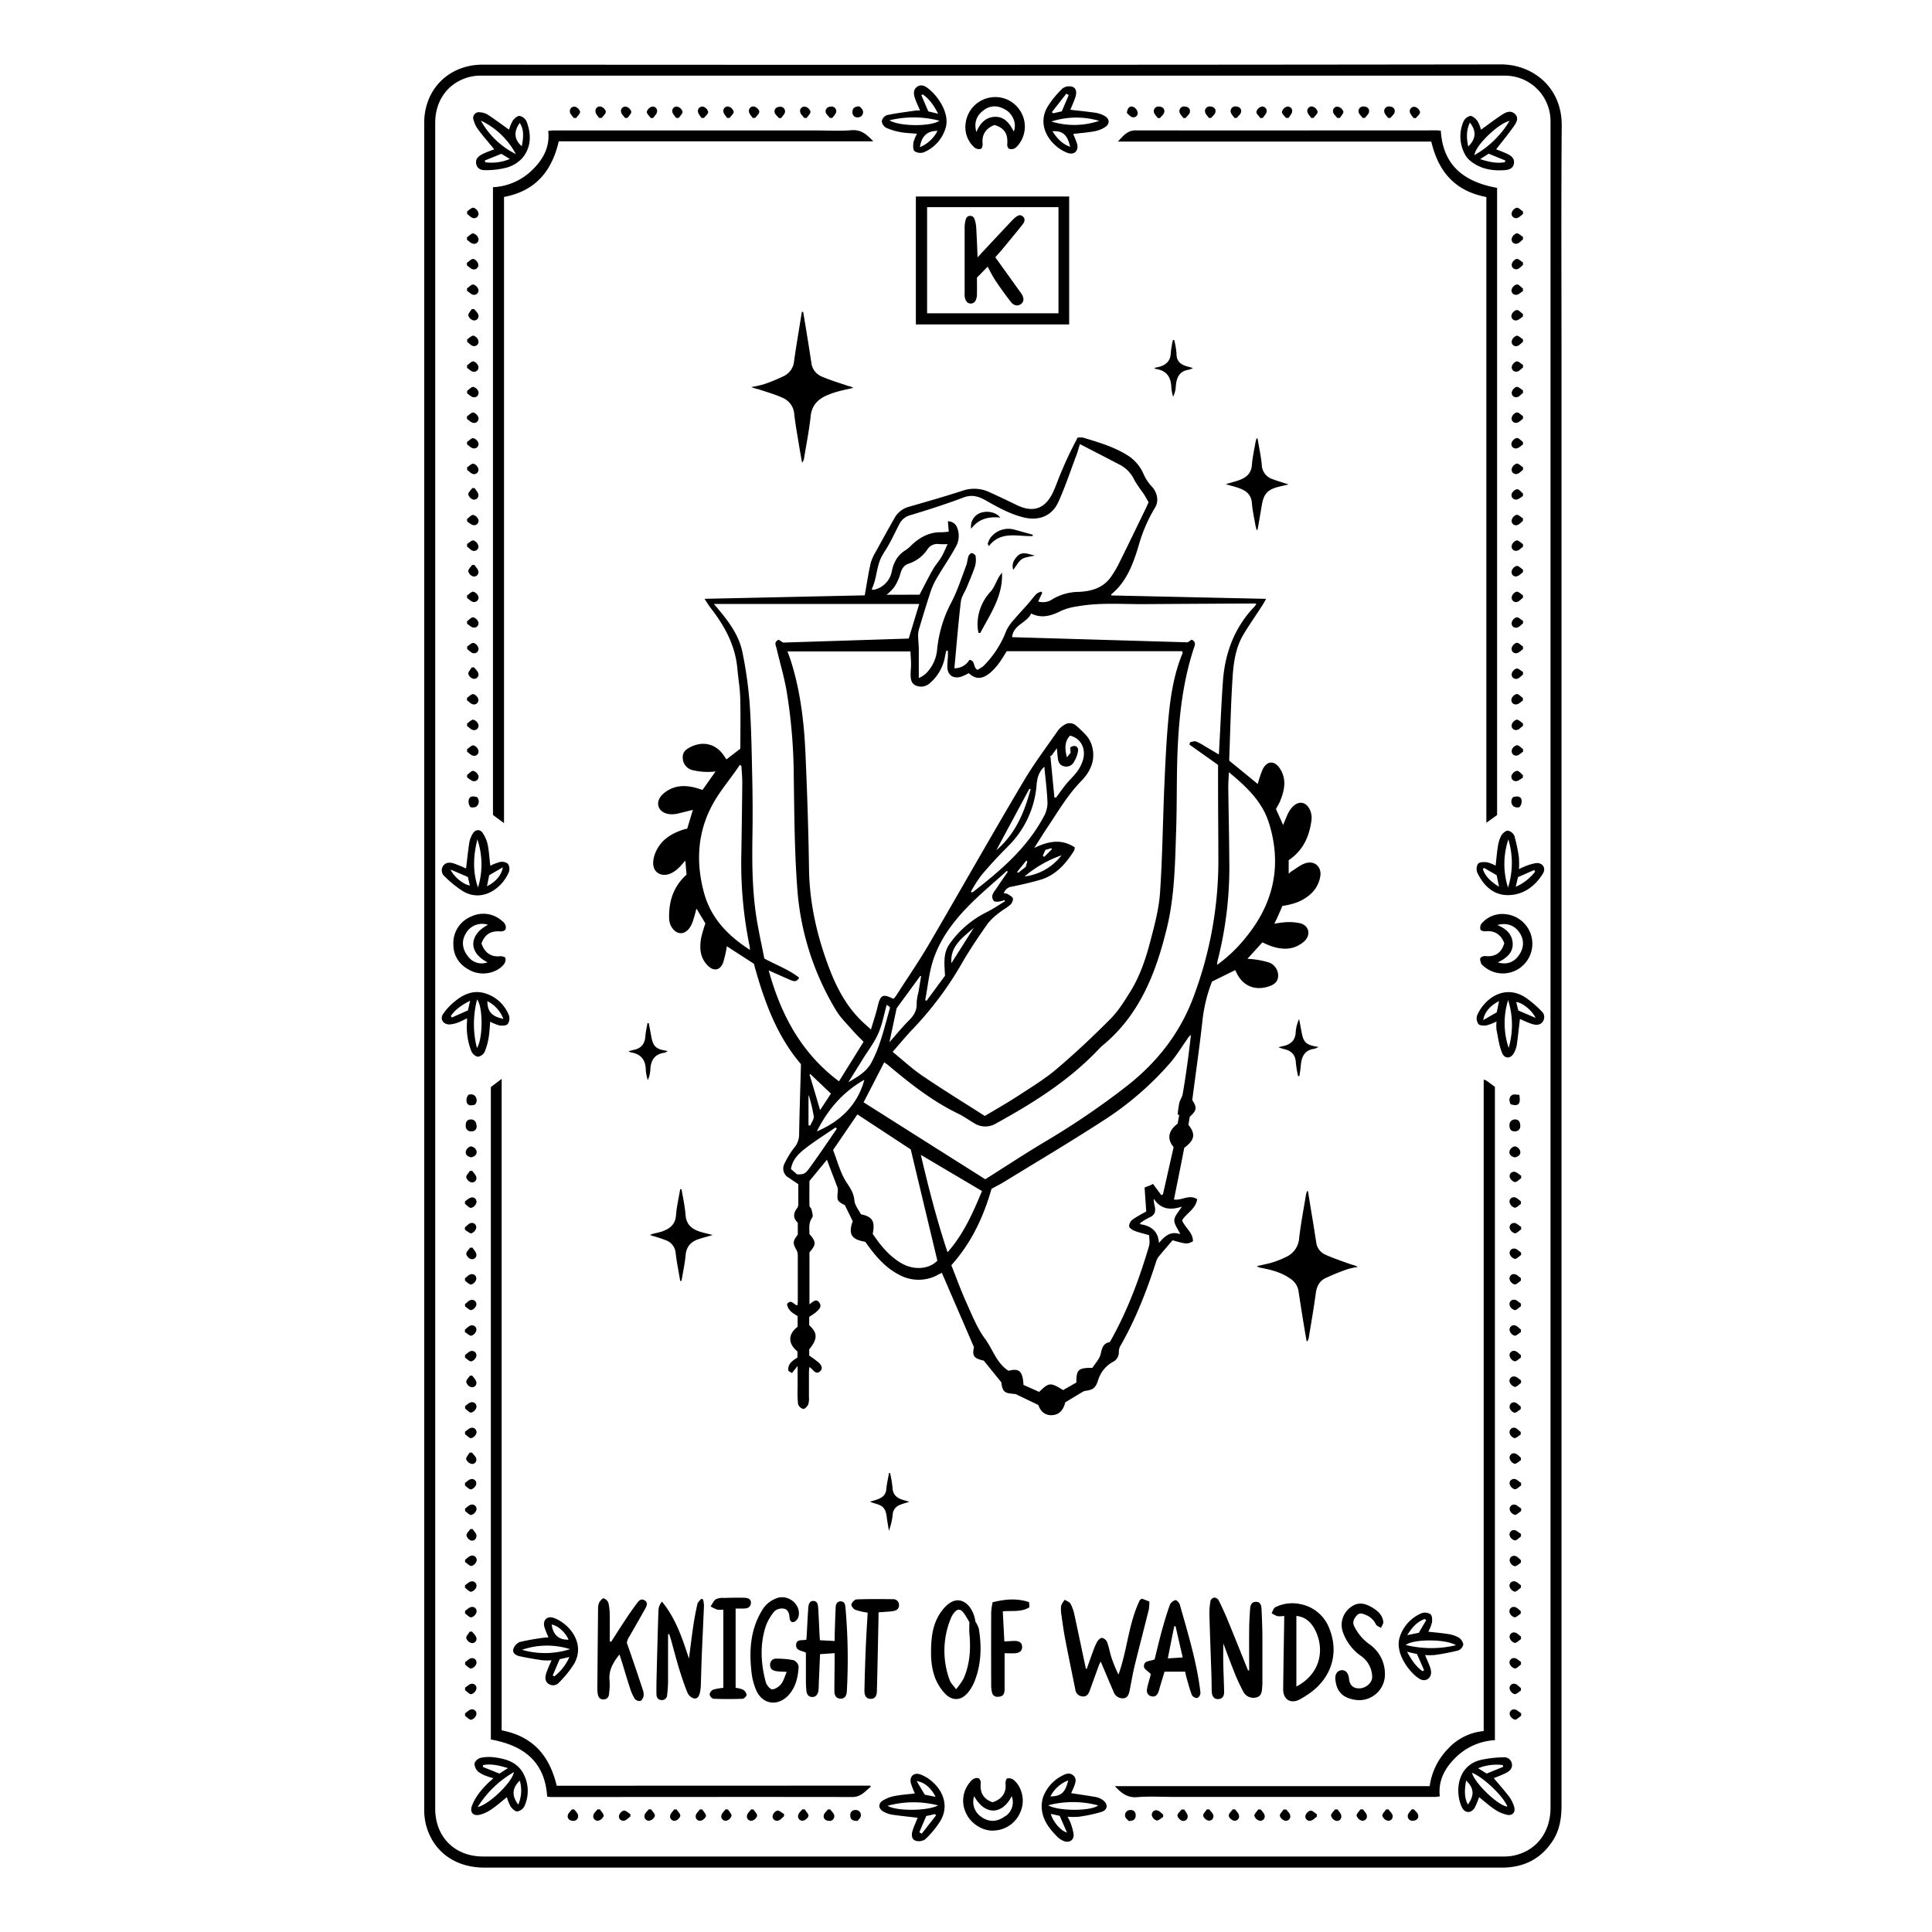 <svg xmlns="http://www.w3.org/2000/svg" viewBox="0 0 750 750"><path d="M606.26,48.75c.1-15-11.42-23.77-23.63-23.75q-197.62.26-395.27.1c-13.13,0-22.69,9.55-22.69,22.67v327.1q0,163.76,0,327.51a24.23,24.23,0,0,0,.62,5.7c2.62,10.55,11.23,16.92,22.75,16.92H583.74c8.11-.2,14.54-3.51,19-10.37,2.76-4.21,3.44-8.92,3.44-13.85q0-277.72,0-555.45C606.19,113.14,606,80.94,606.26,48.75Zm-4.35,653c0,9.88-5.86,17.17-15.12,18.74a21.2,21.2,0,0,1-3.56.2H187.53c-11,0-18.58-7.57-18.58-18.59q0-163.56,0-327.13t0-327.33c0-9,5.39-16,13.89-17.9a17.9,17.9,0,0,1,3.94-.37q198.64,0,397.28,0a17.66,17.66,0,0,1,17.85,17.53c0,.93,0,1.86,0,2.79ZM408.32,549.37c3.27-.14,4.58-2.5,5.23-5,2.43-1.46,4.63-2.8,6.84-4.11a3.1,3.1,0,0,1,1.1-.36c3.16-.4,3.9-1.37,4.85-4.28a12.1,12.1,0,0,1,5.53-6.85,4.14,4.14,0,0,0,2.47-3.73,5.12,5.12,0,0,1,.42-2.26c6-10.38,10.31-21.46,14-32.83a6,6,0,0,1,.9-1.95c1.78-2.2,3.65-4.32,5.53-6.53,5.69,1.62,5.65,1.51,7.91.41.07-3.39-3.07-5.23-4.21-8.13,1.63-2.82,5.29-4.35,5.84-8.24-3.13-2-6,.63-9,.14,1.37-6.78,2.72-13.5,4-20.08,3.6-2.67,4.81-5,1.61-8.91.18-1.06.36-2.16.53-3.14,2.94-2.62,2.7-3.76,1-6.41,0-.28,0-.62.08-.94,1.32-10.17,2.8-20.33,3.9-30.52a59.55,59.55,0,0,1,3.64-14.6l9-4.45.62,1.23c2.44,4.86,6.93,6.79,12.12,5.19,2-.61,3.71-1.53,3.94-3.92a5.49,5.49,0,0,0-3.34-5.39,32.64,32.64,0,0,0-5.58-1.23c-.85-.16-1.74-.17-3-.28,2.14-2.35,3.95-4.33,5.79-6.37,1.26.54,2.38,1.11,3.56,1.5,4.46,1.49,8.77,1.45,12.55-1.77,2.74-2.35,2.23-6-1.14-7.07a19.27,19.27,0,0,0-5.85-.49,34.14,34.14,0,0,0-4.45.6c.66-1.42,1.18-2.48,1.66-3.56s1-2.29,1.43-3.34c4.7-.75,7.5-1.85,10.22-4a11.86,11.86,0,0,0,4.48-7.29c.73-3.81-2.08-6.49-5.78-5.29-1.88.62-3.52,2-5.25,3.06a9.61,9.61,0,0,0-1.2,1v-5.26c5.62-3.77,8-9.21,8.84-15.48.41-3-1.16-6.05-3.22-6.67s-4.29.91-5.8,3.87c-.16.3-.3.59-.43.9-.48,1.13-.94,2.26-1.56,3.74-1-2.34-1.93-4.31-2.77-6.2.59-1.12,1.2-2.08,1.62-3.11,1.7-4.18,2.6-8.42-.05-12.56-2.13-3.31-5.13-3.15-6.81.41a47,47,0,0,0-1.84,5.52l-11-9a2.92,2.92,0,0,1-.07-.64c.4-10.38.61-20.78,1.27-31.15.37-5.93,1.09-11.94,4.24-17.22,2.34-3.91,5-7.65,7.44-11.48.47-.72.86-1.48,1.37-2.38l-60.14-1.32c.08-.3.07-.47.15-.54,5.86-4.86,8.33-11.62,10.45-18.58a59.46,59.46,0,0,1,6.39-14.92c1.66-2.61.9-6-1.32-8.35a16.54,16.54,0,0,1-3-4.51,16.12,16.12,0,0,0-6.44-7.57c-5.31-3.3-11.22-5-17.11-6.79a7.53,7.53,0,0,0-2.17,0c-1.25,2.46-2.46,4.74-3.55,7.07s-2.12,4.71-3.12,7.09-1.81,4.84-2.92,7.17c-3.09,6.43-7.77,7.93-14.22,4.75-3.38-1.66-6.8-3.26-10.22-4.83a13.87,13.87,0,0,0-10.59-.65c-6.91,2.25-13.92,4.24-20.92,6.26a9.08,9.08,0,0,0-5.58,4.45q-3.67,6.48-7.22,13a17.76,17.76,0,0,0-2,4.5c-.9,4-1.52,8.15-2.28,12.41l-62.21,1.35c.93,1.37,1.65,2.6,2.53,3.72,5.42,7,9.47,14.52,10.25,23.51.33,3.76,1,7.51,1.09,11.27.18,6.47.05,13,.05,19.68l-5.4,4.16c-.28-.42-.54-.79-.78-1.16-3-4.71-7.94-6.14-12.95-3.75-1.76.83-3.3,1.94-3.23,4.11a5,5,0,0,0,3.47,4.88,25.68,25.68,0,0,0,5.84.78,26.38,26.38,0,0,0,3.43-.19l-5.06,7.18c-.81-.26-1.48-.5-2.17-.69-4.18-1.19-8.24-1.27-12,1.34-2.57,1.78-3.59,4-2.82,6s3.22,3.1,6.25,2.73a8,8,0,0,0,1-.17l6-1.47c-.75,2.47-1.47,4.86-2.2,7.29-.54.13-1.06.21-1.55.38-4.69,1.55-8.67,4-10.71,8.77-1.51,3.51-1.2,6.53.69,7.91,2.21,1.62,5.26,1,8.2-1.78.88-.82,1.64-1.76,2.63-2.85.19,2.1.34,3.87.48,5.42-5.19,4.67-6.93,10.48-6.77,17,.08,3,2.06,5.44,4.12,5.7s3.94-1.39,5-4.35c.59-1.62,1-3.33,1.49-5.19,1.27,2.12,2.42,4,3.47,5.8a50.3,50.3,0,0,0-1.65,5.63c-.66,3.83-.47,7.57,2.45,10.6,2.4,2.5,4.95,2.08,6.14-1.18a45,45,0,0,0,1.39-6.2l10.49,6.78c3.84,14,8.68,27.77,18.29,39-.26,9.3-.58,18.36-.72,27.43a8,8,0,0,1-1.92,5,33.67,33.67,0,0,0-3.86,6.38,4,4,0,0,0,1.67,5.21l3.79,2.56c0,2.34,0,4.79,0,7.23a3.33,3.33,0,0,1-.34,1.9c-1.69,2.1-1.76,4.07.14,5.82v4.67c-2,2.49-2,3.36-.47,6a4.39,4.39,0,0,1,.47,2.06c0,5.89,0,11.79,0,17.68,0,.56-.09,1.11-.13,1.69-1.45-.18-2.39-2.64-4.05-.54.33,2.46,2.22,3.58,4.12,4.67v4.17c-3.79,2.86-3.8,6.52-.07,9.58V527c-1.94,1.21-3.74,2.42-3.56,4.92,0,.4.92.73,1.42,1.1l2.2-2.75c0,3.28,0,6,0,8.68a41.83,41.83,0,0,0,.18,6.14,2.91,2.91,0,0,0,2,1.85c.58.08,1.6-1,1.94-1.73a7.7,7.7,0,0,0,.28-2.94c0-3.25,0-6.49,0-9.74,0-.54.11-1.08.2-1.88a11.36,11.36,0,0,1,1,.85c.85,1,1.88,2,3.13.85s.44-2.51-.58-3.43a42.47,42.47,0,0,0-3.65-2.69v-2.4c3.72-4.5,2.87-6.75,0-9.38v-3.25a23.26,23.26,0,0,0,2.53-1.73c1.11-1,2.59-2.15,1.37-3.83s-2.51-.28-3.8.72V486.17c2.64-3,2.63-4.19,0-7.09,0-2.14-.44-4.35,1.08-6.42.46-.64-.06-2.08-.28-3.12-.12-.55-.79-1-.8-1.53-.08-3.3,0-6.6,0-9.56l6.78-8.24,3.86,10.14a4.14,4.14,0,0,1,.33.93,6.88,6.88,0,0,1,0,1.57c-.31,3.22-.18,3.47,2.78,5l1.53,3.12c.53,1.07,1.05,2.13,1.51,3.08-1.79,5.06-.5,7.13,4.85,8,.41.57.83,1.16,1.27,1.75,3.26,4.39,6.83,8.45,11.8,11a15.63,15.63,0,0,0,15.57-.15c.44-.24.91-.43,1.12-.52l12.47,28.85c-.87,3.66.28,4.4,3.81,5.23l6.78,8.37c.49,3.65,1.17,4.28,4.95,4.52a3.18,3.18,0,0,1,1.12.31l8.31,4C403.81,547.54,405.35,549.49,408.32,549.37Zm50.49-81c-1.18,2-2.83,3.55-2.94,5.22s1.36,3.41,2.31,5.52c-3.78-1.32-6,.72-8.28,3.41-.3-4.65-3.09-6.68-7.35-7.3l.15-.51a27.06,27.06,0,0,1,3.49-2.09c2.18-.9,2.55-2.45,2.05-4.49a11.56,11.56,0,0,1-.37-2.82C450.62,469.52,454.43,469.87,458.81,468.4Zm33.76-149c5.15,16.37,1.95,31.22-8.87,44.44a55.49,55.49,0,0,1-11.25,10.76,11.8,11.8,0,0,1,.2-1.54,146,146,0,0,0,4.56-38.92c-.06-9.53-.28-19-.4-28.58,0-1.71.14-3.42.24-5.76C484,305.5,490,311.21,492.57,319.41ZM444,234.52q21.25-.14,42.53-.24c.32,0,.64,0,1.18.05a5.4,5.4,0,0,1-.58,1c-7.92,8.19-11.64,18.19-12.41,29.38-.6,8.58-.95,17.18-1.42,25.77,0,.66-.08,1.31-.14,2.42-2-1.2-3.79-2.26-5.57-3.3a18.61,18.61,0,0,0-3.32-1.77c-.66-.22-1.53.18-2.3.3-.07.31-.14.62-.22.93l11.1,7.88c0,2.61,0,5.12,0,7.62,0,10,.11,20,.12,30a150.22,150.22,0,0,1-9.46,51.91c-5.19,14.27-14.08,25.67-25.91,35a300.86,300.86,0,0,1-31.83,21.68c-7.79,4.64-15.36,9.64-23.29,14.64-15.67-9.9-31.36-19.83-47.23-29.87l8-15.53c.69.48,1.12.74,1.5,1.07,8.48,7.14,17.16,14,27.2,18.85,2.19,1.07,4.2,2.52,6.31,3.77a8,8,0,0,0,8.47,0c14.27-7.83,28-16.47,39.34-28.31a24.3,24.3,0,0,1,1.84-1.82c14.39-11.81,20.74-28,25-45.42,3.1-12.54,3.23-25.32,3.67-38.08.37-11.06.1-22.14.65-33.18.64-12.77,2.2-25.46,6.24-37.72.34-1,1-2.32-.87-3.25l-1.55,1.05-68.15-2c.43-4.82,5.64-5.45,7.4-9.19,4.24,2.13,8,.79,11.79-1.1a23.47,23.47,0,0,1,6.08-1.66C426.76,233.85,435.39,234.57,444,234.52ZM314.27,417.16l.3-.21,8,7.59-4.21,6.4C316.92,426,315.6,421.59,314.27,417.16Zm.26,19.83-.67-.19V425.34l.16,0a66.74,66.74,0,0,1,1.89,8C316.05,434.46,315,435.75,314.53,437Zm21-17.78c-2.66,9.81-9.38,16.15-18.43,20C321.23,430.87,327.23,423.84,335.48,419.21ZM355.3,266a5,5,0,0,0,5.76-.88,17.63,17.63,0,0,0,5.84-10.56c.12-.66.3-1.3.45-1.95l.63.06c0,.66,0,1.32,0,2-.07,1.32-.22,2.63-.23,4,0,3.38,2.21,5,5.47,4a21.15,21.15,0,0,0,2.85-1.35c2.68,2.43,5.12,2.57,8.59-.38a22.39,22.39,0,0,0,3.4-3.86c1-1.37,1.86-2.88,2.75-4.28h68.11c.09.39.21.6.16.74-3.26,7.86-4.62,16.18-5.42,24.55C452.8,287,452.39,296,452,305c-.61,13.89-.73,27.81-1.69,41.68-.43,6.27-2.14,12.51-3.74,18.65-1.78,6.85-4.05,13.62-7.82,19.68-2.3,3.69-4.65,7.49-7.68,10.53-6.66,6.71-13.57,13.21-20.77,19.34-4.56,3.88-9.75,7.05-14.79,10.34-4.25,2.78-8.68,5.29-13.2,8-8-5.11-16.22-10.17-24.21-15.58-4-2.72-7.62-6.1-11.58-9.31,2.73-3.11,5.16-6.07,7.79-8.83a131.8,131.8,0,0,0,19-25.4c3.06-5.34,6.54-10.44,10.06-15.48a24.75,24.75,0,0,1,4.73-4.45c1.27-1.05,2.81-1.78,4-2.87a3.2,3.2,0,0,0,1.14-2.45c-.18-.74-1.31-1.3-2.1-1.82a4.08,4.08,0,0,0-1.46-.25,3.62,3.62,0,0,1,3-2.57c3.69-.74,7.38-1.59,11-2.62,6.11-1.75,10-6.2,13.27-11.34a4.53,4.53,0,0,0,.28-1.3c-5.08-3.35-10.13-2.51-15.75.24,2-3.15,3.65-5.81,5.39-8.39,4-6,7.65-12.24,12.74-17.46,3.64-3.73,5.76-8.14,4.36-13.52a11,11,0,0,0-2-4,38.94,38.94,0,0,0-4.09-4,3.68,3.68,0,0,0-4.76-.38,8.23,8.23,0,0,0-2.49,2.24c-4.48,6.47-9.26,12.78-13.25,19.55C385,324.05,373.14,345.1,360.94,366c-4.07,7-8.67,13.63-13,20.43-.28.44-.64.83-.92,1.19-.23,0-.38.09-.48,0-3.84-1.89-4.78-1.35-5.79,2.92-.7,3-1.68,5.83-2.64,9.11-.76-.68-1.3-1.2-1.86-1.68-6.66-5.75-10.87-13.2-14-21.21-4.9-12.66-8-25.73-8.19-39.45-.22-15.09-.73-30.19-1.4-45.27-.54-12-2-24-5.68-35.59-.35-1.12-.79-2.21-1.29-3.57h47.75c.08,1.68.21,3.37.23,5.06,0,1.12-.14,2.24-.16,3.37C353.48,263.12,353.51,265.09,355.3,266Zm.55,123.2c.19,2.89-1,4.95-3,6.93-2.61,2.59-4.93,5.47-7.59,8.48,1-4.54,1.85-8.7,2.74-12.87a1.43,1.43,0,0,1,.22-.54l9-12.3h.36q-.52,3.19-1.06,6.39A17.76,17.76,0,0,0,355.85,389.24Zm35.28-60.49a37.57,37.57,0,0,0,11.28-24.07c.23-2.57.8-5,3-7,.45,4.86,1.09,9.56,1.23,14.28a11.33,11.33,0,0,1-1.62,5.38c-6.48,12-16.58,20.64-27.13,28.83a3.48,3.48,0,0,1-.64.32l-.35-.27a52.71,52.71,0,0,1,4.07-6.41C384.17,336,387.55,332.27,391.13,328.75Zm-4.28,1.2,12.76-23.75.46.25C397.67,315.14,394.45,323.39,386.85,330Zm25.32,2a21.25,21.25,0,0,1-14.42,8.33A44.47,44.47,0,0,1,412.17,332Zm-7.34.28c.31-.71.61-1.42,1-2.26l2.3-.66c.08.12.15.25.23.38-1,1-2,2-3,3Zm-6.67,4.36-2.94,2.29-.37-.35,3.53-4.39.43.29C398.61,335.1,398.41,335.78,398.16,336.59Zm-7.34,1.53.42.3c-1.59,2.32-3.2,4.63-4.77,7a6.85,6.85,0,0,0-1.26,2.21,2.71,2.71,0,0,0,.57,2.12c.36.38,1.29.36,2,.29a12.23,12.23,0,0,0,2.17-.58l.2.44c-2.36,1.42-4.65,3-7.09,4.22a38.4,38.4,0,0,0-14.57,12.54c-2.45,3.62-1.85,7.72-1.64,12.16-2.25,3.05-4.7,6.38-7.14,9.71l-.55-.23c1-5.15,1.45-10.46,3.05-15.41,2.58-8,7.59-14.83,13.44-20.82C380.4,347.12,385.73,342.74,390.82,338.12Zm-12.73,22-8.76,13.82C368.79,367.19,373.82,363.9,378.09,360.11Zm37.38-69.95c0,.58.08,1.22.14,2.08-.41.52-.92,1.15-1.44,1.79-.77-3.11-1.08-6,1.21-8.43,4.18,1,6.33,5,5,9.52a14.71,14.71,0,0,1-2.2,4.39c-1.29,1.76-2.94,3.24-4.32,4.92s-2.59,3.46-3.87,5.2l-.67,0q-.78-8.08-1.57-16.18l.45-.08,2.07-2.87c.14,1.53.24,2.58.35,3.63.16,1.54.62,2.91,2.31,3.33a3.29,3.29,0,0,0,3.93-1.6,11,11,0,0,0,1.66-4.47C418.58,289.58,417,289.06,415.47,290.16ZM341,401.06c1.5-3.4,2.14-7.19,3.23-11l1.17.83a1.72,1.72,0,0,1,.07.51c-2.11,7.17-3.64,14.52-7.24,21.18-2,3.65-5.48,5.51-8.91,7.55,1.92-3.07,3.84-6.12,5.74-9.19C337.12,407.65,339.5,404.54,341,401.06Zm2-186.37c2.48-3.56,4.23-7.63,6.26-11.5a6.7,6.7,0,0,1,4.44-3.28c6.83-2.09,13.65-4.26,20.33-6.78,3.2-1.21,5.75-.48,8.42,1,4.78,2.72,9.55,5.44,15,6.74,5.92,1.41,10.93-.54,13.44-6.08,2.66-5.89,4.69-12.08,7-18.15.48-1.29.83-2.62,1.34-4.23,5.48,2.83,10.77,5.53,16,8.29a12.69,12.69,0,0,1,5.21,5.81,55.79,55.79,0,0,0,3.32,4.87c.78,1.18,1.44,2.43,2.12,3.6-.45,1-.76,1.72-1.1,2.43-3.44,7.07-6.85,14.16-10.35,21.21a39.17,39.17,0,0,1-3.36,5.6c-3,4.1-7.53,5.32-12.24,5.55a20.23,20.23,0,0,0-10.19,2.79,6.44,6.44,0,0,1-5.62.93l1.58-3.34-.38-.49a6,6,0,0,0-1.86.88c-1.23,1.29-2.29,2.73-3.46,4.07-1.68,1.92-3.45,3.76-5.08,5.72a18,18,0,0,0-3.14,4.41,38.61,38.61,0,0,1-8.85,13.75,13.49,13.49,0,0,1-2.37,1.53c-1.84-.94-.73-3.66-3.14-3.85a6.62,6.62,0,0,1-5.83,3.24c.82-8.73,1.5-17.28,2.5-25.79.23-2,1.55-3.77,2.33-5.67,1.1-2.69,2.28-5.37,3.19-8.13a9.41,9.41,0,0,0,.22-3.89c0-.48-.91-1.14-1.47-1.22-.38-.06-1.11.67-1.3,1.19-.41,1.18-.44,2.49-.89,3.66-1.84,4.81-3.4,9.79-5.78,14.33a49.08,49.08,0,0,0-5.54,18.7,15,15,0,0,1-4.52,9.07,11.72,11.72,0,0,1-2.55,1.56c0-4,0-7.49,0-11,0-1.85-.26-3.69-.27-5.54a9.21,9.21,0,0,1,.41-2.7c1.47-4.86,2.93-9.74,4.53-14.56a26.81,26.81,0,0,1,2.39-5.12c2.35-4,5-7.82,7.2-11.86a8.45,8.45,0,0,0,.73-7.3,3.8,3.8,0,0,0-3.71-2.78c.12,1.29.22,2.49.36,4a18.88,18.88,0,0,1-2.71.26c-4.85-.15-8.67,2-12,5.23a12.06,12.06,0,0,1-2.14,1.77c-3,1.86-4.54,4.64-5.25,8.06a9,9,0,0,1-6.65,7.19,2,2,0,0,1-.59.1,3.08,3.08,0,0,1-.61-.22C340.63,224.31,340.07,219,343.09,214.69Zm1.15,16.2a18.1,18.1,0,0,0,3-3,18.57,18.57,0,0,0,2.37-5.14c.52-2,1.41-3.37,3.38-4a13.94,13.94,0,0,0,7-5.29,4.57,4.57,0,0,1,4.68-2.24,31.68,31.68,0,0,0,3.28,0c-.87,1.85-1.53,3.53-2.43,5.06s-2.32,3.09-3.26,4.75c-1.75,3.08-3.33,6.26-5.2,9.83ZM273.33,346.7c-3.27-11.95-2.63-23.7,3.44-34.67,2.64-4.78,6.21-9,9.35-13.52l1.1-1.59.59.39c.12,2.22.36,4.44.34,6.65-.08,9.14-.22,18.28-.36,27.42A159.33,159.33,0,0,0,291,367.31a14.11,14.11,0,0,1,.14,1.44C282.47,363.18,276,356.4,273.33,346.7Zm25.07,30c3.06,1.36,5.75,2.59,8.46,3.74,1.15.49,2.41.95,3.37-.91-4-3.15-8.73-4.82-13.53-7.44-1-5.32-2.29-10.86-3.14-16.47-1.57-10.45-1.63-21-1.46-31.52.13-7.68.07-15.37-.1-23-.2-9.4-.35-18.82-1-28.19a160.53,160.53,0,0,0-2.77-19.62c-1.32-6.67-5.35-12-9.65-17.13-.41-.49-.84-1-1.48-1.71h79.74c-1.37,4.51-2.67,8.83-4.07,13.44L304,249.45l-1.68-1.1c-2,.81-1.15,2.15-.88,3.27,1.29,5.48,2.91,10.89,3.88,16.41a209.5,209.5,0,0,1,2.81,32.82c.22,14.5.27,29,1.33,43.48a106,106,0,0,0,15.09,47.87c1.81,3,4.4,5.45,6.69,8.09,1.17,1.35,2.47,2.57,4,4.13l-9.55,15.35C311.1,408.86,303.18,394,298.4,376.7ZM314,453.75c-1.45,2-2.16,2.15-4.55,2.16l-2.4-2.09c.54-3.58,2.88-5.88,5.32-7.81,3.83-3,8-5.59,12-8.35l.48.51C321.3,443.37,317.76,448.63,314,453.75Zm35.73,36.54c-4.64-2.81-8-6.89-10.95-11.33,1-4.83-.07-6.64-4.58-7.58-.85-1.71-2.38-3.49-2.53-5.38-.24-2.89-1.58-4.75-3.1-7.08-2.41-3.68-3.49-8.23-5.17-12.5l9.44-13.81,20.71,13.6c3.45,14.43,6.87,28.69,10.33,43.16C360.77,492.72,354.68,493.26,349.77,490.29Zm7.69-42,23.79,14.07c-3.44,8.24-7,16.52-13.37,23.77C363.66,473.59,360.49,461.18,357.46,448.28Zm39.9,89.35c-.29-5.39-1.67-6.59-5.8-5.5-4.69-2.94-6.07-8.29-9.12-12.4s-5.08-9.26-7.26-14.09-3.91-9.68-5.83-14.49c7.6-8.51,12.32-18.25,15.61-29.68,1.08-.59,3-1.55,4.89-2.69,12.58-7.71,25.28-15.25,37.68-23.26a120.87,120.87,0,0,0,26.91-23.08c2.42-2.86,4.4-6.11,6.57-9.19a4.74,4.74,0,0,1,1.36-1.5c-.45,3.64-.85,7.29-1.36,10.93-.56,4-1.14,8-1.85,12-.21,1.18-1,2.23-1.31,3.41a43.87,43.87,0,0,0-.64,4.6l.61.09c-.21,1.17-.43,2.34-.62,3.42-3.09,2.3-4.59,5.49-1.56,9.1l-4.14,18.32-.64.33-3.24-4.39-.58.37L444.33,461c.21,3.13.43,6.25.64,9.32a52.1,52.1,0,0,0-5.23,3.05,3.54,3.54,0,0,0-1.43,2.55c0,.66,1.15,1.52,2,1.84,1.71.69,3.54,1.08,5.8,1.74,0,1.32.34,2.88-.06,4.23-3.75,12.66-8.32,25-14.81,36.55-.12.23-.29.44-.49.74-2.48.45-2.94,2.22-3.45,4.53-.45,2-2.18,3.77-3.22,5.44-5.49,0-6.24.66-6.24,5.71l-5.15,2.93c-4.92-3.06-5.47-3-9.29.71C401.39,539.44,399.3,538.51,397.36,537.63Zm183,137.9V421.92c-1.1-.81-2.15-1.61-3.22-2.38a8,8,0,0,0-1.13-.46V672A21.42,21.42,0,0,0,562,679a25.74,25.74,0,0,0-7,14.38H432.79c2.52,2.73,4.87,4.6,8.71,4.27,4.73-.39,9.52-.09,14.29-.09l101.35,0a15.73,15.73,0,0,0,1.78-.22c-.66-6.2,2-11,6.18-15.09A23.41,23.41,0,0,1,580.4,675.53ZM216.11,693.22c-2.75-11.54-9.09-19.16-21.37-21.5V418.82L190.55,422V675.27c12.57,2.27,21,8.47,21.86,22.2.49,0,.94.13,1.39.13,39,0,78-.07,117.05,0,3.49,0,5-2.31,7.14-3.93-.05-.17-.1-.33-.16-.49ZM577,76.48V319.4l4.17-3V72.94c-12.57-2.29-21-8.48-21.85-22.21-.51,0-1-.12-1.42-.12-39,0-78,.07-117,0-3.49,0-4.94,2.32-6.95,4.35H555.63C558.31,66.44,564.64,74.15,577,76.48ZM191.37,72.67V316.36l4.29,3.18V76.45c12.22-2.28,18.56-10,21.25-21.59H339c-2.5-2.66-4.71-4.63-8.5-4.31-4.6.38-9.26.09-13.9.09l-101.95,0a17.17,17.17,0,0,0-1.83.2c.71,6.18-1.94,11-6.13,15.08A23.32,23.32,0,0,1,191.37,72.67Zm164.17,53.26h59.51V76.27H355.54Zm4.36-45.51h51v41.19h-51ZM436,659.29c1.79-.1,2.24-1.64,2.54-3.12.64-3.11,1.13-6.26,1.88-9.34,1.79-7.33,3.72-14.62,5.53-21.94a17,17,0,0,0,.23-3.18l-2.86-1.11c-.36.25-.75.38-.87.64-4.4,9.09-4.8,19.31-8.26,28.83a51.4,51.4,0,0,1-2.68-6.48c-.66-2-1-4.13-1.73-6.11a2.9,2.9,0,0,0-1.89-1.65c-.56-.09-1.51.72-1.89,1.36a25.46,25.46,0,0,0-1.74,4c-.83,2.2-1.59,4.43-2.38,6.64l-.36-.07c-.14-.69-.28-1.38-.43-2.08-1.34-6.28-2.64-12.56-4-18.83a16,16,0,0,0-1.52-4.29c-.39-.7-1.46-1-2.22-1.54a7.53,7.53,0,0,0-1.42,2.34,12.47,12.47,0,0,0,.14,3.75c.42,3,.83,6,1.4,9,1.26,6.57,2.62,13.11,3.95,19.67a3,3,0,0,0,2.89,2.78c1.68.11,2.28-1.06,2.76-2.36,1.19-3.3,2.38-6.61,3.59-9.9a12.87,12.87,0,0,1,.64-1.29c1.68,4,3.3,7.79,4.93,11.6A3.8,3.8,0,0,0,436,659.29Zm43.29-9.76a80.73,80.73,0,0,0,3.55,7.53,4.43,4.43,0,0,0,5,1.84c1.74-.49,2-2,2.1-3.46.06-.66.12-1.32.12-2,0-5.9,0-11.79,0-17.69,0-3.64-.16-7.28-.32-10.92-.06-1.41-.3-3-2.15-3s-2.21,1.43-2.31,2.89c-.17,2.51-.33,5-.35,7.53-.06,5.41,0,10.82,0,16.22l-.43,0-.6-1.45c-2.52-6.25-5-12.52-7.59-18.77-1-2.37-2.06-4.71-3.23-7a2.15,2.15,0,0,0-1.62-1.08,2,2,0,0,0-1.53,1.2,27.07,27.07,0,0,0-.44,5.31c.21,7.81.52,15.61.78,23.42.06,1.79.06,3.57.1,5.36a12,12,0,0,0,.06,1.59c.19,1.46.82,2.59,2.49,2.53s2.3-1.23,2.28-2.71c-.06-3.64-.25-7.28-.32-10.92-.06-2.54,0-5.08,0-8C476.44,642.05,477.8,645.82,479.32,649.53ZM315,141c-.43-2.74-.84-5.49-1.28-8.23-.63-3.9-1.28-7.79-1.92-11.68l-.53,0c-1,6.32-2.1,12.63-3,19a7.11,7.11,0,0,1-3.71,5.76,65.32,65.32,0,0,1-8,3.31,38.26,38.26,0,0,1-4.93,1.09,14.4,14.4,0,0,0,2.69.82c3.24,1.08,6.55,2,9.66,3.43a7.43,7.43,0,0,1,4.36,6.41c.45,3.94,1.18,7.85,1.81,11.76.37,2.32.8,4.63,1.2,6.94a3,3,0,0,0,.78-1.66c.89-5.49,2-11,2.58-16.46.43-4,2.64-6.34,6-7.89A31,31,0,0,1,325.2,152c2-.57,4-.95,6.05-1.42a5.21,5.21,0,0,0-1.83-.71c-3.48-1.18-7-2.23-10.4-3.68A6.56,6.56,0,0,1,315,141Zm212.1,350.8a9.47,9.47,0,0,0-2.46-.9c-3.46-1.25-7-2.41-10.31-3.92a6,6,0,0,1-3.37-4.67c-.43-2.67-.83-5.36-1.26-8q-1-5.94-1.94-11.88h-.37a10.73,10.73,0,0,0-.42,1.44c-.92,5.61-2,11.21-2.65,16.85a8.62,8.62,0,0,1-5.1,7.24,34.08,34.08,0,0,1-5.14,2.07c-2,.62-4.12,1-6.19,1.49a4.31,4.31,0,0,0,1.88.7c3.92.75,7.75,1.77,11.07,4.12a7,7,0,0,1,3.23,4.79q.93,6.18,1.94,12.35c.39,2.45.83,4.89,1.25,7.33a2.07,2.07,0,0,0,.75-1.28c1-5.88,2-11.75,2.8-17.64.35-2.51,1.4-4.54,3.56-5.63a82.42,82.42,0,0,1,8.76-3.57A27.76,27.76,0,0,1,527.14,491.82ZM260.4,636.27c1.07,3.82,2.06,7.67,3.21,11.47,1,3.16,2,6.31,3.27,9.36a4,4,0,0,0,2.58,2.25c1.55.21,2.07-1.35,2.33-2.7a15.5,15.5,0,0,0,.27-2.36c.13-3.84.21-7.68.36-11.52.27-6.48.6-12.95.86-19.43a13.53,13.53,0,0,0-.33-2.42l-.72-.28c-.52.67-1.32,1.28-1.49,2-.65,2.83-1.18,5.7-1.61,8.58-.6,4-1.07,8-1.68,12.64-2.65-8.12-5.18-15.65-10.47-22.11a5.76,5.76,0,0,0-1.36,3.09c-.32,9.33-.54,18.66-.78,28,0,1.59-.06,3.18,0,4.76,0,1.26.53,2.26,1.91,2.36a2,2,0,0,0,2.23-2,49.32,49.32,0,0,0,.36-5.15c0-6.13,0-12.27,0-18.4l.43-.09C260,635,260.22,635.61,260.4,636.27Zm237.73,19.59c0,3.94,3,5.72,6.45,3.84a36.3,36.3,0,0,0,4.66-3c7.82-6,10.51-15.32,6.83-24.44a15,15,0,0,0-11.35-9.56,14.77,14.77,0,0,0-9.67,1.24c-.68.33-.95,1.5-1.41,2.29a10.59,10.59,0,0,0,2.23,1.17,10,10,0,0,0,2.66-.11v1.39C498.39,637.73,498.22,646.8,498.13,655.86Zm5.12-28.55c3.54.32,5.78,2.56,7.21,5.32,3.79,7.36,2.46,17-7.21,22.08Zm-185.1,7.33c-.18-3.5-.3-7-.54-10.5-.08-1.18-.26-2.59-1.83-2.65s-1.93,1.45-2,2.67c-.26,3.3-.39,6.6-.57,9.9-.05.84-.11,1.67-.16,2.45-1.61.47-3.84-.39-4,2s2.35,2.21,3.8,3.06c0,3.45,0,6.88,0,10.31a40.82,40.82,0,0,0,.2,4.56c.15,1.27.8,2.31,2.26,2.33s2.19-1.07,2.4-2.42a25.44,25.44,0,0,0,.14-2.77c.17-3.81.33-7.63.49-11.44l5.66-.39v2.17c0,4.23-.1,8.46-.09,12.69,0,1.57.74,2.79,2.45,2.8s2.3-1.31,2.38-2.84a225.93,225.93,0,0,0-.55-32.7c-.1-1.14-.43-2.16-1.78-2.22s-1.94,1-2,2.22c-.17,3.63-.27,7.27-.39,10.9,0,.75,0,1.5,0,2.26l-5.71-.29C318.24,635.93,318.18,635.29,318.15,634.64Zm-67.83-9.88c.63-1.13,1.45-2.56-.09-3.51s-2.46.45-3.22,1.47c-1.59,2.12-3.07,4.32-4.53,6.52-1.77,2.67-3.47,5.37-5.2,8.06l-.58-.09c0-3.35.05-6.7,0-10a21.24,21.24,0,0,0-.5-4.92,3,3,0,0,0-1.89-1.82c-.44-.1-1.37,1-1.73,1.69a5.87,5.87,0,0,0-.41,2.52q-.17,15.69-.28,31.37a9.31,9.31,0,0,0,.17,1.58c.2,1.25.84,2.11,2.21,2.08a2.07,2.07,0,0,0,2.14-2.15,24.31,24.31,0,0,0,.24-4.95c-.51-4,1.28-7.14,3.82-10.35.34,1,.62,1.83.88,2.64,1.07,3.48,2.08,7,3.22,10.43a17.71,17.71,0,0,0,1.84,4.14,2.45,2.45,0,0,0,2.15.84c.58-.17,1.13-1.18,1.27-1.9a5.25,5.25,0,0,0-.32-2.52q-3-9.11-6.17-18.17a6.48,6.48,0,0,1,1.18-2.75C246.45,631.55,248.42,628.18,250.32,624.76Zm195,30.87a2.23,2.23,0,0,0,1.74,2.89c1.43.32,2.22-.56,2.68-1.79.23-.62.36-1.27.55-1.9l1.79-5.9h8c.15.71.25,1.35.43,2,.69,2.39,1.3,4.83,2.2,7.14a2.42,2.42,0,0,0,2.12,1.1,2.47,2.47,0,0,0,1.19-2.07c-1.36-11.68-4.83-22.88-8-34.14-.21-.74-1.29-1.9-1.67-1.8a3.51,3.51,0,0,0-2.21,1.81c-1.23,3.48-2.28,7-3.26,10.61s-1.8,7.15-2.66,10.6c-1.74.77-4.25.31-4.14,2.84,0,.85,1.46,1.63,2.66,2.85,0-.1-.06.35-.17.79C446.1,652.3,445.59,653.94,445.27,655.63Zm10.58-24.32.45,0c.92,4,1.83,8,2.78,12.11l-5.78.37C454.18,639.49,455,635.4,455.85,631.31Zm-80.46,26.13a16.86,16.86,0,0,0,3-5.05c2.5-6.54,2.68-13.32,1.53-20.16a10.89,10.89,0,0,0-1.31-2.71c-.53-3.95-2.77-7.38-5.66-8.12-2.67-.69-5.32,1.05-7.63,4.26-3.47,4.83-3.93,10.36-3.94,15.91,0,5.77,1.19,11.33,5.34,15.79C369.39,660.2,372.83,660.35,375.39,657.44Zm-4.26-1.64c-1.1-1.51-2.07-2.37-2.46-3.44a32.84,32.84,0,0,1,.58-24.55,7.42,7.42,0,0,1,.92-1.52c1.38-1.84,2.58-1.9,3.94-.06.86,1.16,1.53,2.46,2.15,3.46,0,1.61-.11,3,0,4.31.58,6.07.25,12-2.28,17.68A29,29,0,0,1,371.13,655.8Zm-69.37-35.48a10.79,10.79,0,0,0-6.13,5.07c-4.32,7.23-4.87,15.14-4,23.23a24.41,24.41,0,0,0,2,7.81c2.61,5.42,8.48,6,12.51,1.54,2.79-3.12,3.6-7,3.85-11a3.27,3.27,0,0,0-2-2.48,31.9,31.9,0,0,0-6.5-.6,2.28,2.28,0,0,0-2.58,2.2c-.15,1.66.9,2.42,2.35,2.65,1.1.18,2.23.17,4.1.29-.79,1.79-1.21,3.5-2.21,4.75-.8,1-2.36,2.07-3.48,2-.93-.09-2.17-1.72-2.48-2.87-1.88-7.16-2.3-14.4,0-21.53a18.75,18.75,0,0,1,3.43-5.92,4.48,4.48,0,0,1,3.5-1c1.5.18,2.18,1.58,2.29,3.1.08,1.13.36,2.4,1.69,2.12A3.17,3.17,0,0,0,310,627.5C311,623,306.3,618.94,301.76,620.32Zm224,39.51a10,10,0,0,0,11.82-10.07,14,14,0,0,0-5.9-11.38,18.62,18.62,0,0,1-6.09-7.2c-.71-1.6,0-2.84,1-4s2.11-.89,3.28-.37a7.25,7.25,0,0,1,4.18,3.72c.28.64,1.32,1,2,1.42.31-.78,1-1.61.89-2.35-.33-2.84-2.37-4.47-4.68-5.78-3.31-1.89-5.84-1.73-8.44.46a8.46,8.46,0,0,0-2.62,9.13,19,19,0,0,0,6.86,9.28,10.07,10.07,0,0,1,4.57,8.39c0,2.11-2.36,4.25-4.83,4.34s-3.9-1.13-4.16-3.71c-.23-2.32-1.39-3.56-3.08-3.31s-2.52,1.8-2.17,4C519,656.76,521.27,659,525.76,659.83ZM288.94,620.25c-2.64-.08-5.29,0-7.93.07a6.25,6.25,0,0,0-3.08.49c-.91.61-1.41,1.84-2.08,2.8a14.81,14.81,0,0,0,2.61,1.24,8.7,8.7,0,0,0,2.34,0v30.38a19.75,19.75,0,0,0-3.95.7,2.46,2.46,0,0,0-1.38,1.82,2.32,2.32,0,0,0,1.46,1.71q5.64.22,11.28,0c.6,0,1.65-1,1.62-1.56a3,3,0,0,0-1.45-2,9.72,9.72,0,0,0-2.81-.68V624.43c1.26,0,2.18,0,3.09,0,1.45,0,2.72-.44,2.84-2.12S290.19,620.29,288.94,620.25ZM344,49.6a23.27,23.27,0,0,0,5.64,1.7c2,.37,4.14.42,6.34.62a15.12,15.12,0,0,0-1.38,3.39c-.16,1.13-.21,2.82.45,3.39a4.07,4.07,0,0,0,3.57.42,14.8,14.8,0,0,0,8.46-9.4c1.68-5.47-2.65-12.14-6.68-15.31-1.27-1-2.73-1.84-4.34-.74s-1.4,2.79-.92,4.33,1.29,3.13,2,4.9a11.44,11.44,0,0,0-1.57,0c-3.76.56-7.55,1-11.27,1.8a3.24,3.24,0,0,0-2,2.32A3.33,3.33,0,0,0,344,49.6Zm13.1,7.52c.53-3.38,2.08-6.35,6.83-6.31A13.48,13.48,0,0,1,357.13,57.12Zm1.09-20.48c2.62,1.78,4.34,4.31,6,7.52l-3.82-.92-2.71-6.3Zm6.47,10.22c-3.13,2.33-15.57,2.27-19.37-.16A39.91,39.91,0,0,1,364.69,46.86ZM428,698.7a7,7,0,0,0-2.53-1.08c-3.16-.57-6.35-1-9.64-1.52.4-.93.89-1.92,1.27-3,.5-1.34.84-2.73-.43-3.86s-2.63-.78-3.91-.13a15.32,15.32,0,0,0-7.78,8.38,11.39,11.39,0,0,0-.58,4.27c.22,4.75,3,8.2,6.17,11.39a7.31,7.31,0,0,0,2.31,1.5c2.13.91,4.08-.28,3.9-2.57a22.43,22.43,0,0,0-1.38-4.9,15.12,15.12,0,0,0-1-1.93,28.57,28.57,0,0,0,4.37,0,55.31,55.31,0,0,0,8.87-1.89C430.14,702.52,430.21,700.21,428,698.7Zm-13.31-7.55c-1.15,4.6-2.59,6.17-6.92,6.22A13,13,0,0,1,414.68,691.15Zm-6.74,13,3.42.75c.91,2.09,1.82,4.17,2.84,6.49C411.78,710.79,408.72,707.11,407.94,704.17Zm-1-3.35a37.77,37.77,0,0,1,19.35.06C423.53,703.15,410.66,703.11,406.93,700.82ZM172.63,340.24a42.79,42.79,0,0,0,7,5.68c8.07,4.8,15.79-1.76,18-7.65a3.52,3.52,0,0,0-.51-3,3.85,3.85,0,0,0-3-.65,18.56,18.56,0,0,0-3.78,1.46c-.34-2.79-.49-5.5-1-8.13a13.16,13.16,0,0,0-2-4.65c-1-1.49-2.83-1.3-3.78.25A10,10,0,0,0,182.2,327c-.53,3.37-.86,6.77-1.27,10.16a51.13,51.13,0,0,0-4.85-2c-1.48-.44-3.1-.49-4.1,1.06A3.05,3.05,0,0,0,172.63,340.24Zm17.28-.49,5.29-3.07c-.49,3.08-2.91,5.8-6.16,7.34C189.33,342.62,189.58,341.36,189.91,339.75Zm-4.59-13.89a30.53,30.53,0,0,1,.24,18.67C183.43,338.34,183.74,332.12,185.32,325.86Zm-3.68,14.59c.31,1.36.53,2.32.76,3.29-2.25-.2-6.21-3.28-7.5-6.18ZM357.29,688.84c-2.58-.93-4.38.87-3.66,3.53a38.4,38.4,0,0,0,1.52,3.85c-2.7.32-5.34.49-7.91,1a13.21,13.21,0,0,0-4.56,1.77c-1.89,1.22-1.69,3.2.28,4.27a10.36,10.36,0,0,0,3.34,1.19c3.31.49,6.65.81,9.93,1.2-.62,1.57-1.43,3.29-2,5.1-.43,1.44-.42,3.24,1.18,3.8a4.33,4.33,0,0,0,3.77-.55,35.61,35.61,0,0,0,5.87-7.11C369.88,698.71,363.08,690.93,357.29,688.84Zm.53,23-.93-.55q1.32-3.13,2.68-6.31l3.34-.75.49.46ZM344.54,701a38.29,38.29,0,0,1,19.63-.14C360.05,703.06,348,703.14,344.54,701ZM359,696.7l-3.16-5.29c3.05.43,5.68,2.75,7.35,6.12ZM181.29,396.62a25.72,25.72,0,0,0,1.7,11.47,3.78,3.78,0,0,0,2.45,2.14,3.52,3.52,0,0,0,2.66-1.83,23.3,23.3,0,0,0,1.6-5.67c.35-2,.4-4,.6-6.11a17.31,17.31,0,0,0,3.59,1.45c1.07.16,2.66.11,3.21-.54a3.86,3.86,0,0,0,.45-3.39,14.37,14.37,0,0,0-9.49-8.61c-4.11-1.16-7.74.27-10.9,2.73a23.5,23.5,0,0,0-5.14,5.35c-1.38,2.06.12,4.19,2.62,4.07a11.8,11.8,0,0,0,3.43-.84,35.23,35.23,0,0,0,3.22-1.55C181.29,396,181.3,396.29,181.29,396.62Zm14.13-1.09c-4-.87-6.22-2.37-6.22-6.88A12.94,12.94,0,0,1,195.42,395.53ZM185.21,388c2.31,2.8,2.32,15.2-.06,18.84A37.58,37.58,0,0,1,185.21,388Zm-9.81,7-.38-.61c1.76-2.58,4.28-4.26,7.47-5.91-.32,1.45-.55,2.46-.84,3.75ZM589.63,332.8a62.91,62.91,0,0,0-1.74-8.29,3.56,3.56,0,0,0-2.49-2.05c-.8-.07-2,.93-2.52,1.77a12.16,12.16,0,0,0-1.36,4.1c-.42,2.51-.62,5.07-.92,7.73a13.76,13.76,0,0,0-3.27-1.32c-1.19-.14-2.9-.16-3.54.54a3.94,3.94,0,0,0-.27,3.57c2.37,4.82,6,8.55,11.63,8.63,6,.07,10.62-3.25,13.77-8.29,1.39-2.21-.11-4.42-2.71-4.13a23,23,0,0,0-4.86,1.53,15.77,15.77,0,0,0-1.69.82A33.4,33.4,0,0,0,589.63,332.8Zm-14,4.7.44-.61,4.93,2.86c.33,1.6.59,2.86.92,4.48C579,342.42,576.74,340.49,575.67,337.5Zm9.76,7a30.36,30.36,0,0,1,.15-18.64A31.43,31.43,0,0,1,585.43,344.48Zm10.18-6.75.37.62a19.57,19.57,0,0,1-7.53,5.89c.34-1.49.58-2.51.86-3.76ZM592,387.11c-8.15-5.14-15.8.69-18.56,7a3.88,3.88,0,0,0,.47,3.4c.55.65,2.14.7,3.2.53a19,19,0,0,0,3.83-1.5,17.75,17.75,0,0,0,0,3.21c.62,3,1,6.16,2.17,9,1.06,2.52,3.55,2.24,4.75-.26a10.25,10.25,0,0,0,.95-2.81c.47-3.32.82-6.66,1.22-10.1,1.48.62,3.06,1.42,4.74,1.94,1.47.45,3.09.56,4.15-.94a3.07,3.07,0,0,0-.62-4.15A38.94,38.94,0,0,0,592,387.11Zm-10.9,5.83L575.8,396c.4-3,2.74-5.67,6.12-7.36C581.63,390.08,581.37,391.33,581.05,392.94Zm4.59,13.93a30.21,30.21,0,0,1-.24-18.64A31.92,31.92,0,0,1,585.64,406.87Zm3.7-14.61c-.3-1.24-.54-2.26-.79-3.29,2.28.21,6.22,3.28,7.51,6.18ZM414.46,59.36c2.58.93,4.38-.87,3.66-3.53A36.29,36.29,0,0,0,416.6,52c2.76-.34,5.45-.54,8.09-1a12,12,0,0,0,4.22-1.59c2.08-1.32,1.9-3.38-.28-4.5a10.39,10.39,0,0,0-3.17-1.1c-3.31-.48-6.65-.82-9.93-1.2.61-1.57,1.42-3.29,2-5.1.42-1.44.41-3.24-1.18-3.8a4.36,4.36,0,0,0-3.77.54,35.39,35.39,0,0,0-5.87,7.12C401.86,49.52,408.7,57.3,414.46,59.36Zm-.51-23,.93.55c-.9,2.1-1.79,4.2-2.7,6.32l-3.35.75-.49-.46Zm12.81,10.53a30.18,30.18,0,0,1-18.61.28A31.65,31.65,0,0,1,426.76,46.93ZM415.43,57c-3.28-1.18-5.17-3.43-6.87-6.05C412.36,50.72,414.34,52.12,415.43,57ZM556.94,642.47a89.83,89.83,0,0,0,9.11-1.75,3.26,3.26,0,0,0,2-2.3,3.93,3.93,0,0,0-1.78-2.72,11.59,11.59,0,0,0-4.11-1.36c-2.51-.42-5.06-.61-7.69-.91a16.23,16.23,0,0,0,1.4-3.52c.16-1.07.13-2.67-.51-3.22a3.88,3.88,0,0,0-3.4-.47,14.85,14.85,0,0,0-8.59,9.33c-1.85,5.75,3,12.7,6.87,15.62,1.2.89,2.57,1.57,4,.62s1.51-2.62,1.06-4.11c-.51-1.69-1.32-3.29-2.1-5.18A24.77,24.77,0,0,0,556.94,642.47Zm-3.89-14,.62.45c-1,1.69-2,3.38-2.88,4.92l-4.49.92C548.14,631.8,550.07,629.56,553.05,628.5Zm-.83,20.28c-2.59-1.79-4.25-4.35-6-7.53l3.86.89,2.75,6.28Zm-6.48-10.2c3.13-2.36,15.55-2.31,19.46.12A41,41,0,0,1,545.74,638.58Zm-332.66,15.2a3.05,3.05,0,0,0,4-.66,42.83,42.83,0,0,0,5.68-7c4.79-8.14-1.89-15.89-7.74-18-2.59-.95-4.41.83-3.69,3.49a38.6,38.6,0,0,0,1.59,4.05c-.65,0-1,0-1.43.08a95.58,95.58,0,0,0-9.73,1.71,4.48,4.48,0,0,0-2.51,2.88c-.37,1.49,1.13,2.36,2.44,2.64,3,.65,5.95,1.14,8.95,1.58a24.91,24.91,0,0,0,3.46,0c-.78,1.9-1.58,3.5-2.09,5.19C211.56,651.17,211.51,652.79,213.08,653.78Zm2.11-3-.63-.33c.9-2.1,1.81-4.21,2.71-6.32l3.76-.85A19,19,0,0,1,215.19,650.77Zm5.54-14.24c-4.35.2-6.19-2.6-6.56-5.87C216.61,631.08,219.41,633.59,220.73,636.53Zm-18.06,3.93a29.81,29.81,0,0,1,18.63-.24A32,32,0,0,1,202.67,640.46ZM185.58,50.24c2,2.67,4.21,5.2,6.28,7.72-1.37.55-3,1.07-4.52,1.84s-2.89,1.86-2.47,3.85,2.06,2.47,3.65,2.41a31.9,31.9,0,0,0,8.19-1,13.24,13.24,0,0,0,6.07-3.71c3.5-4.23,3.53-9.26,1.62-14.23A3.87,3.87,0,0,0,201.71,45c-.84-.08-2.05,1-2.66,1.86a15.32,15.32,0,0,0-1.44,3.47c-2.81-2-5.5-4-8.3-5.84a6.57,6.57,0,0,0-3-.9,2.23,2.23,0,0,0-2.45,3.08A11.22,11.22,0,0,0,185.58,50.24ZM188.39,63l-.21-.68,6.44-2.61,3.31,2A18.54,18.54,0,0,1,188.39,63Zm13.38-15.29c1.44,2.25,1.64,4.73.79,9.06C199.62,54.23,199.31,51.13,201.77,47.72Zm-1.51,12.11a31.63,31.63,0,0,1-13.59-13A29.94,29.94,0,0,1,200.26,59.83ZM585.94,697.58c-1.92-2.5-4-4.87-6.05-7.29,1.52-.64,3.27-1.27,4.9-2.11,1.4-.74,2.49-1.88,2.09-3.67a3,3,0,0,0-3.3-2.32,43.22,43.22,0,0,0-9,1.07c-9,2.37-9.81,12.4-7.12,18.24,1.15,2.5,3.69,2.54,5.07.16a34.67,34.67,0,0,0,1.67-4c2,1.59,3.91,3.32,6,4.73a14.26,14.26,0,0,0,4.83,2.11c2.2.46,3.44-1.12,2.71-3.26A13.23,13.23,0,0,0,585.94,697.58Zm-2.61-12.39.24.67-6.44,2.64-3.31-2.06A19,19,0,0,1,583.33,685.19Zm-13.51,15.35c-1.53-3-1.24-6-.68-9.34C572.63,694.55,572.09,697.28,569.82,700.54Zm1.58-12.35c4.45,1.66,12.39,9.3,13.75,13.12C581.77,701.1,572.63,692.48,571.4,688.19ZM570.27,62c3.94,3.52,8.73,4.41,13.81,4.05,1.62-.12,3.24-.57,3.61-2.5s-.92-3-2.37-3.72-3.23-1.35-4.52-1.88c2.25-2.89,4.64-5.77,6.79-8.83,1-1.4,2.17-3.28.53-4.87s-3.56-.69-5.11.33c-2.75,1.8-5.36,3.81-8.09,5.77A13.37,13.37,0,0,0,573.56,47c-.66-.91-1.87-2-2.79-2a3.9,3.9,0,0,0-2.65,2.17,14.53,14.53,0,0,0,.25,12.1A8.41,8.41,0,0,0,570.27,62Zm14.11.31-.18.65c-3.18.59-6.23-.11-9.61-1.18l3.3-2.12ZM586,46.93a37.29,37.29,0,0,1-13.6,13.26C572.57,56.74,581.45,48,586,46.93Zm-15.39.66c2.62,3.31,2.36,6.32-.63,9.28C569.3,53.76,569.12,50.76,570.61,47.59ZM191.92,682.2a15.65,15.65,0,0,0-5.29.18,3.6,3.6,0,0,0-2.43,2.15,4.37,4.37,0,0,0,1.36,3.16,10.35,10.35,0,0,0,3.29,1.75c.79.35,1.65.55,2.67.88-.65.58-1.1,1-1.53,1.36-2.79,2.68-5.32,5.55-6.73,9.22-1,2.54.34,4.2,3,3.58a14.17,14.17,0,0,0,4.6-2.17c2.06-1.39,3.93-3.07,5.91-4.65a17.2,17.2,0,0,0,1.46,3.64c.61.87,1.8,2,2.65,1.89a3.88,3.88,0,0,0,2.72-2.07,14.25,14.25,0,0,0-.64-13C200.53,684,196.33,682.76,191.92,682.2Zm-4.5,3.71c.05-.23.09-.47.13-.71,3.17-.59,6.22.14,9.64,1.18l-3.32,2.12Zm-2,15.6a40.39,40.39,0,0,1,14.08-13.58C198.87,691.84,189.88,700.55,185.38,701.51Zm15.8-.94c-2.07-2.72-3.05-5.87.56-9.34A13.84,13.84,0,0,1,201.18,700.57ZM385.33,622a27.39,27.39,0,0,0-.55,3.75q-.06,14.4,0,28.8a11.82,11.82,0,0,0,.3,2.36,2.09,2.09,0,0,0,2.47,1.76c1.86-.1,2.45-.92,2.44-3.3,0-4.48,0-9,0-13.59,1.63,0,2.95.1,4.25,0,1.56-.15,2.7-1,2.54-2.7S395.24,637,393.7,637l-3.81.2c-.21-4-.41-7.83-.61-11.68,3.61-.34,7.09.41,10.31-1.57,0-.62-.06-1.23-.1-2C394.72,620.36,390.17,620.79,385.33,622Zm-38.67,3.42c1.39-.17,2.43-.94,2.34-2.46a2.25,2.25,0,0,0-2.43-2.16c-4.69-.05-9.39-.1-14.07.09-.73,0-1.82,1.17-2,2-.11.58.86,1.75,1.6,2.06a27.89,27.89,0,0,0,4.73,1.08c-.25,4.42-.54,8.77-.72,13.12-.24,5.75-.43,11.5-.54,17.26,0,1.51.48,3.05,2.38,3.08s2.42-1.41,2.46-3c.24-9.52.43-19,.63-28.58,0-.69,0-1.38,0-2C343.11,625.73,344.9,625.67,346.66,625.46Zm31.86-568a2.68,2.68,0,0,0,2.3.34c.42-.17.7-1.33.63-2-.37-3.39,1.18-5.94,4.61-7.24,3.85,1.16,5.29,3.43,4.95,7.5a2.09,2.09,0,0,0,.62,1.69,2.73,2.73,0,0,0,2,0A3.79,3.79,0,0,0,395,56.63a11.27,11.27,0,0,0,1.34-13.11,11.4,11.4,0,0,0-12.1-5.64,11.55,11.55,0,0,0-9.38,10A10.59,10.59,0,0,0,378.52,57.47Zm3.38-14.7c2.83-2,5.83-1.84,8.87.15,2.49,1.64,4,5.33,2.76,8.18C392,48,390,45.3,386.39,45.35s-5.89,2.36-7.36,5.92C378,47.66,379.11,44.71,381.9,42.77ZM576.69,371.15a2.41,2.41,0,0,0-2,.74c-.28.53.08,1.45.29,2.16.11.34.51.6.8.87a11.31,11.31,0,0,0,13.09,1.56,11.54,11.54,0,0,0-4.23-21.58,10.56,10.56,0,0,0-9.57,3.71,2.67,2.67,0,0,0-.33,2.3c.18.42,1.33.69,2,.62,3.37-.37,5.93,1.19,7.22,4.62C582.86,369.94,580.41,371.53,576.69,371.15Zm4.57-12.06c3.74-1,6.65.12,8.57,2.9s1.89,6-.31,9c-1.93,2.65-4.66,3.59-8.07,2.62,3.17-1.55,5.85-3.62,5.78-7.18S584.86,360.56,581.26,359.09ZM393.44,690.91a3.15,3.15,0,0,0-2.46-.53c-.39.1-.72,1.42-.64,2.14.37,3.39-1.41,6-5.08,7.12-3.52-1.33-4.89-3.68-4.54-7.43a2.29,2.29,0,0,0-.7-1.83,2.42,2.42,0,0,0-2,.13,4.8,4.8,0,0,0-1.58,1.47,11,11,0,0,0-1.3,12.12c1.87,4,6.68,6.88,10.8,6.51a11.55,11.55,0,0,0,10.31-7.53C398,698.91,396.71,693.54,393.44,690.91Zm-3.07,14c-3.15,2.41-6.34,2.56-9.33.46a7,7,0,0,1-2.87-8.09c4.42,7.89,11.09,6.94,14.57,0A6.54,6.54,0,0,1,390.37,705Zm-196-343.36a2.26,2.26,0,0,0,1.84-.69,2.54,2.54,0,0,0-.11-2,4.22,4.22,0,0,0-1.32-1.45,10.87,10.87,0,0,0-11.91-1.6A11.11,11.11,0,0,0,176,366.61c0,4.74,2.59,8.27,6.92,10.29s9.9.88,12.71-2.57a3.16,3.16,0,0,0,.56-2.46c-.1-.39-1.41-.73-2.13-.66-3.4.37-6-1.38-7.14-5C188.25,362.64,190.63,361.24,194.36,361.59Zm-5.08,12a6.44,6.44,0,0,1-7.38-2c-2.54-3-2.88-6.32-1-9.32a7.21,7.21,0,0,1,8.54-3.22C182.37,362.58,181.37,369.59,189.28,373.57Zm76.87,98.22c-.28-3.38-1-6.73-1.59-10.1l-.53,0c-.56,3.38-1.36,6.74-1.62,10.14-.28,3.61-2.48,5.2-5.44,6.25-1.12.39-2.31.58-3.46.89a12.39,12.39,0,0,0-1.24.48c2.23.71,4.22,1.22,6.1,2a5.7,5.7,0,0,1,3.91,5c.41,3.62,1.16,7.2,1.76,10.8l.52,0c.55-3.36,1.29-6.71,1.6-10.09s2.22-5.22,5.24-6.18c1.59-.51,3.22-.94,5.27-1.53-2-.52-3.59-.84-5.13-1.35C268.52,477.08,266.44,475.34,266.15,471.79Zm223.67-291.3c-.33-3.44-1.08-6.84-1.65-10.26h-.43c-.15.61-.32,1.21-.43,1.83-.47,2.81-1.13,5.6-1.33,8.43-.24,3.42-2.29,5-5.17,6-1.56.53-3.15.94-5,1.49,2.06.61,3.79,1,5.45,1.63,2.64,1,4.48,2.55,4.72,5.71.23,3,.91,5.88,1.41,8.82a16.91,16.91,0,0,0,.51,1.8,4.79,4.79,0,0,0,.37-.71c.51-2.93,1-5.86,1.51-8.8.76-4.8,2.21-6.4,7-7.55l3.44-.8c-2.37-.77-4.25-1.31-6.08-2A6.05,6.05,0,0,1,489.82,180.49Zm-33.1-43.11a32,32,0,0,0-.9-5.35l-.5-.05a36,36,0,0,0-.81,4.88c-.09,3.26-1.84,4.92-4.81,5.63l-1.65.37c.28.19.42.36.59.38,4.27.61,6,3.23,6.07,7.36a18.76,18.76,0,0,0,.68,3.43,10.31,10.31,0,0,0,1.05-4c.23-3.32,1.27-5.93,5.05-6.49a8.61,8.61,0,0,0,1.63-.64l-2-.56C458.61,141.65,456.73,140.49,456.72,137.38ZM252.84,402.45c-.32-1.76-.63-3.51-1-5.27h-.5c-.29,1.73-.7,3.45-.82,5.19-.21,2.8-1.54,4.53-4.3,5.14-.69.15-1.36.36-2.19.58a3.59,3.59,0,0,0,.8.43c4.06.62,5.87,3,5.87,7.06a19.17,19.17,0,0,0,.77,3.76,11.52,11.52,0,0,0,1-4.19c.17-3.63,1.73-6,5.54-6.49a4.49,4.49,0,0,0,1.2-.66l-.86-.15C254.66,407.24,253.54,406.16,252.84,402.45Zm250.21,10.1a43.85,43.85,0,0,0,.85,5.17l.53,0c.19-1.36.44-2.72.54-4.1.27-3.4,1.46-6,5.29-6.48a6.74,6.74,0,0,0,1.57-.71l-1.12-.18c-3.72-.75-4.69-1.71-5.4-5.39-.34-1.75-.64-3.51-1-5.26a14.32,14.32,0,0,0-1.32,5.13c-.16,3.07-1.84,4.65-4.66,5.31l-2.05.47a17.77,17.77,0,0,0,1.95.69C501.19,407.79,502.9,409.38,503.05,412.55ZM344.26,589.14c.21,1.7.54,3.38.82,5.08a24.59,24.59,0,0,0,1.46-6.28,4.27,4.27,0,0,1,3-3.82c1-.41,2.1-.69,3.49-1.13-1-.29-1.6-.48-2.22-.65-2.5-.69-4.23-1.94-4.34-4.88a40.47,40.47,0,0,0-.95-5.62l-.39-.05c-.37,2.1-.89,4.18-1.06,6.29-.18,2.33-1.64,3.31-3.51,4-.84.32-1.71.53-2.87.88.8.29,1.27.49,1.77.62C342.94,584.53,343.83,585.58,344.26,589.14ZM183.06,439.19A1.84,1.84,0,0,0,185,437c-.11-1.4-.73-2.46-2.25-2.43s-2,1.08-1.94,2.43A2,2,0,0,0,183.06,439.19Zm405-4.62a2.12,2.12,0,0,0-2.09,2.27c0,1.74.85,2.39,2.09,2.35a2,2,0,0,0,2.09-2.34C590.11,435.48,589.51,434.5,588,434.57Zm-403.89-9.35a2.49,2.49,0,0,0-2.39-.16,3.51,3.51,0,0,0-.63,2.76c.43,1.56,1.82,1.4,3.23,1A2.49,2.49,0,0,0,184.15,425.22Zm.77-112.13a2.52,2.52,0,0,0,.26-3.65c-1.39-.39-2.77-.58-3.23,1a3.49,3.49,0,0,0,.57,2.78C182.82,313.58,184.4,313.52,184.92,313.09Zm402.61-.1c.49.46,2,.63,2.37.26a3.48,3.48,0,0,0,.76-2.71c-.37-1.57-1.76-1.49-3.25-1.14A2.49,2.49,0,0,0,587.53,313ZM587,425.09c-1.22.77-1.32,2.16-.55,3.59,3,.91,4-.06,3.33-3.67C588.88,425,587.67,424.65,587,425.09ZM588.08,445a2.76,2.76,0,0,0-2,1.6c-.48,1.42.43,2.33,2,2.7,1.48-.36,2.46-1.19,2-2.64A2.75,2.75,0,0,0,588.08,445Zm-403.2,1.49a2.72,2.72,0,0,0-2.11-1.48,2.75,2.75,0,0,0-1.88,1.75c-.39,1.47.62,2.26,2.09,2.52C184.47,448.89,185.4,448,184.88,446.44ZM438.7,702.65a2,2,0,0,0-1.91,2.48c.15.78,1.1,1.42,1.42,1.8,2.14-.08,2.69-1,2.65-2.25A1.88,1.88,0,0,0,438.7,702.65Zm-106.61,0a1.89,1.89,0,0,0-2,2.2c0,1.25.68,2.12,2.84,2,.27-.39,1.14-1.1,1.23-1.9A1.94,1.94,0,0,0,332.09,702.65ZM333,45.56a2,2,0,0,0,2-2.42c-.13-.79-1-1.45-1.35-1.84-2.14,0-2.73.92-2.72,2.17A1.88,1.88,0,0,0,333,45.56Zm106.62-.06a1.66,1.66,0,0,0,2-2,3.13,3.13,0,0,0-1.81-2.06c-1.16-.35-2.16.33-2.36,2.45C438,44.27,438.68,45.29,439.61,45.5Zm-216.89.3h.94c.56-.81,1.56-1.66,1.52-2.44a2.91,2.91,0,0,0-1.94-1.92,1.69,1.69,0,0,0-2,2C221.33,44.31,222.19,45,222.72,45.8ZM181.33,172.54c.81.53,1.59,1.43,2.45,1.52a1.69,1.69,0,0,0,1.91-2.12,2.9,2.9,0,0,0-2-1.87c-.77,0-1.6,1-2.41,1.5C181.33,171.89,181.33,172.22,181.33,172.54Zm41.58,529.87-.9,0c-.56.75-1.45,1.45-1.6,2.27-.23,1.27.64,2.13,2,2.17a1.8,1.8,0,0,0,2-2.1C224.34,703.91,223.45,703.18,222.91,702.41ZM253.57,45.79c.52-.79,1.39-1.53,1.48-2.36a1.68,1.68,0,0,0-2.07-2,2.91,2.91,0,0,0-1.9,2c0,.78,1,1.6,1.55,2.4Zm8.92,0h1c.54-.81,1.52-1.64,1.48-2.43a2.86,2.86,0,0,0-1.88-1.92A1.67,1.67,0,0,0,261,43.37C261.08,44.24,262,45,262.49,45.81Zm9.81,0,1,0c.58-.78,1.62-1.56,1.62-2.34a2.93,2.93,0,0,0-1.79-2,1.69,1.69,0,0,0-2.19,1.82C271,44.14,271.8,45,272.3,45.78Zm9.95,0,.95,0c.58-.8,1.62-1.6,1.61-2.39a2.89,2.89,0,0,0-1.87-2,1.69,1.69,0,0,0-2.11,1.95C280.92,44.24,281.75,45,282.25,45.78ZM231.92,702.4c-.55.75-1.43,1.46-1.57,2.28a1.69,1.69,0,0,0,2,2.08,2.92,2.92,0,0,0,2-1.87c0-.79-.93-1.65-1.47-2.48ZM302.36,45.82l.89,0c.52-.78,1.39-1.52,1.49-2.36a1.8,1.8,0,0,0-2.1-2c-1.34.07-2.19.95-1.93,2.21C300.88,44.41,301.78,45.09,302.36,45.82ZM261.75,702.39c-.55.8-1.45,1.55-1.58,2.41a1.67,1.67,0,0,0,2,2,2.9,2.9,0,0,0,1.93-1.89c.05-.78-.92-1.63-1.44-2.46Zm-80.4-400.58c.83.5,1.63,1.37,2.5,1.44a1.7,1.7,0,0,0,1.84-2.19,2.93,2.93,0,0,0-2-1.81c-.78,0-1.57,1-2.36,1.59C181.32,301.16,181.33,301.48,181.35,301.81Zm268.07-256,.9,0c.57-.74,1.47-1.41,1.64-2.23.26-1.27-.59-2.14-1.94-2.21a1.8,1.8,0,0,0-2.09,2.06C448,44.27,448.9,45,449.42,45.79Zm9.94,0,.9,0c.57-.75,1.47-1.42,1.64-2.24.26-1.27-.59-2.14-1.94-2.21a1.79,1.79,0,0,0-2.09,2.06C458,44.27,458.84,45,459.36,45.79ZM291.58,702.39c-.56.79-1.47,1.53-1.6,2.39a1.67,1.67,0,0,0,2,2,2.9,2.9,0,0,0,1.94-1.88c.06-.78-.91-1.64-1.42-2.46ZM479.22,45.78l.89,0c.58-.74,1.48-1.41,1.66-2.23.27-1.26-.57-2.14-1.92-2.22a1.8,1.8,0,0,0-2.11,2C477.84,44.25,478.7,45,479.22,45.78Zm11,0c.52-.82,1.39-1.6,1.48-2.47a1.68,1.68,0,0,0-2.12-1.88,2.88,2.88,0,0,0-1.86,2c0,.79,1,1.6,1.54,2.4Zm10,0c.49-.83,1.33-1.64,1.39-2.51a1.68,1.68,0,0,0-2.18-1.82,2.89,2.89,0,0,0-1.79,2c0,.78,1,1.56,1.61,2.34Zm8.76,0,.93,0c.58-.8,1.61-1.61,1.59-2.39a2.92,2.92,0,0,0-1.87-2,1.69,1.69,0,0,0-2.11,1.95C507.64,44.24,508.5,45,509,45.78ZM301.74,702.87a2.85,2.85,0,0,0-1.81,2,1.7,1.7,0,0,0,2.18,1.88c.83-.2,1.5-1.09,2.24-1.67,0-.3,0-.6,0-.9C303.45,703.71,302.54,702.78,301.74,702.87Zm9.68-.47c-.55.75-1.43,1.46-1.57,2.28a1.69,1.69,0,0,0,2,2.08c.8-.16,1.93-1.17,2-1.87s-.93-1.65-1.46-2.48ZM538.86,45.79l.9,0c.57-.75,1.47-1.42,1.64-2.24.25-1.27-.59-2.14-1.94-2.21a1.79,1.79,0,0,0-2.09,2.06C537.47,44.27,538.34,45,538.86,45.79ZM447.15,704.71a2.85,2.85,0,0,0,1.85,2c.79.08,1.69-.87,2.54-1.38l0-.92c-.75-.56-1.43-1.42-2.26-1.61A1.7,1.7,0,0,0,447.15,704.71ZM185.69,82.57a2.89,2.89,0,0,0-1.89-1.94c-.78-.06-1.64.9-2.46,1.42,0,.32,0,.64,0,1,.79.57,1.53,1.49,2.39,1.62A1.69,1.69,0,0,0,185.69,82.57Zm401.17,0a1.69,1.69,0,0,0,1.94,2.09c.86-.12,1.62-1,2.42-1.57,0-.32,0-.65,0-1-.81-.53-1.66-1.51-2.43-1.45A2.87,2.87,0,0,0,586.86,82.54Zm-401.17,9.9a2.9,2.9,0,0,0-2-1.87c-.77,0-1.6,1-2.41,1.5,0,.33,0,.65,0,1,.81.54,1.59,1.43,2.45,1.52A1.69,1.69,0,0,0,185.69,92.44Zm403-1.87a2.91,2.91,0,0,0-1.84,2,1.67,1.67,0,0,0,2,2c.86-.14,1.58-1.08,2.37-1.66l0-1C590.36,91.44,589.48,90.49,588.7,90.57Zm-405,9.94c-.78-.05-1.61.94-2.43,1.48v1c.81.55,1.58,1.44,2.44,1.55a1.69,1.69,0,0,0,1.93-2.1A2.88,2.88,0,0,0,183.75,100.51Zm276,601.92-1,0c-.58.78-1.62,1.56-1.62,2.35a2.92,2.92,0,0,0,1.79,2,1.69,1.69,0,0,0,2.19-1.82C461,704.07,460.19,703.26,459.7,702.43ZM181.33,112.92c.82.54,1.6,1.43,2.46,1.52a1.7,1.7,0,0,0,1.9-2.13,2.92,2.92,0,0,0-2-1.87c-.78,0-1.6,1-2.41,1.52C181.33,112.28,181.33,112.6,181.33,112.92Zm407.37,1.52c.86-.07,1.67-.93,2.5-1.44l0-1c-.78-.57-1.58-1.6-2.35-1.59a2.91,2.91,0,0,0-2,1.81A1.7,1.7,0,0,0,588.7,114.44Zm-99.31,588h-.95c-.54.82-1.54,1.67-1.5,2.46a2.92,2.92,0,0,0,2,1.9,1.7,1.7,0,0,0,2-2C490.79,703.88,489.92,703.17,489.39,702.4Zm9.9,0h-1c-.53.83-1.52,1.69-1.46,2.48a2.92,2.92,0,0,0,2,1.87,1.69,1.69,0,0,0,2-2.07C500.71,703.86,499.83,703.16,499.29,702.4Zm9.41.46a2.8,2.8,0,0,0-1.92,1.89,1.66,1.66,0,0,0,2,2c.87-.16,1.62-1,2.43-1.58,0-.31,0-.61,0-.92C510.35,703.76,509.48,702.8,508.7,702.86Zm80-572.54a2.89,2.89,0,0,0-1.84,2,1.68,1.68,0,0,0,2,2c.86-.14,1.58-1.08,2.36-1.66,0-.32,0-.64,0-1C590.36,131.19,589.47,130.24,588.7,130.32Zm-405,9.94c-.77,0-1.59,1-2.38,1.53l0,1c.82.53,1.61,1.41,2.47,1.49a1.7,1.7,0,0,0,1.88-2.15A2.89,2.89,0,0,0,183.7,140.26Zm405.15,4c.86-.14,1.59-1.07,2.38-1.64l0-1c-.83-.5-1.7-1.46-2.48-1.38a2.92,2.92,0,0,0-1.87,2A1.69,1.69,0,0,0,588.85,144.25ZM529.13,702.4h-1c-.54.81-1.53,1.64-1.5,2.43a2.89,2.89,0,0,0,1.9,1.92,1.67,1.67,0,0,0,2.08-1.92C530.55,704,529.67,703.21,529.13,702.4Zm9.91,0h-.95c-.53.82-1.51,1.66-1.46,2.45a2.86,2.86,0,0,0,1.91,1.9,1.67,1.67,0,0,0,2.06-2C540.48,704,539.59,703.2,539,702.4ZM185.69,162a2.92,2.92,0,0,0-2-1.87c-.77,0-1.6,1-2.41,1.5,0,.32,0,.65,0,1,.82.53,1.59,1.43,2.45,1.52A1.69,1.69,0,0,0,185.69,162Zm403.11,2.12c.86-.11,1.62-1,2.42-1.57,0-.32,0-.64,0-1-.81-.53-1.66-1.51-2.43-1.46a2.91,2.91,0,0,0-1.92,1.91A1.68,1.68,0,0,0,588.8,164.12ZM588,474.77a1.7,1.7,0,0,0-1.91,2.13,2.92,2.92,0,0,0,2,1.87c.77,0,1.6-1,2.41-1.51,0-.32,0-.64,0-1C589.6,475.76,588.83,474.87,588,474.77ZM184.91,486.85c-.13-.89-1-1.68-1.49-2.51l-.92,0c-.55.81-1.54,1.63-1.51,2.42a2.83,2.83,0,0,0,1.8,2A1.67,1.67,0,0,0,184.91,486.85ZM183,478.77a2.92,2.92,0,0,0,1.85-2,1.69,1.69,0,0,0-2-2c-.86.15-1.58,1.08-2.36,1.66,0,.33,0,.65,0,1C181.39,477.9,182.27,478.85,183,478.77Zm-2.5,18.42c.81.53,1.66,1.51,2.44,1.46a2.91,2.91,0,0,0,1.91-1.92,1.68,1.68,0,0,0-1.94-2.08c-.86.11-1.62,1-2.42,1.57C180.53,496.55,180.53,496.87,180.54,497.19Zm405.52,9.52a2.92,2.92,0,0,0,2,1.87c.78,0,1.6-1,2.41-1.51,0-.32,0-.65,0-1-.82-.53-1.59-1.42-2.46-1.51A1.69,1.69,0,0,0,586.06,506.71ZM183,518.52a2.91,2.91,0,0,0,1.89-1.95,1.69,1.69,0,0,0-2-2.05c-.86.13-1.6,1.05-2.4,1.62,0,.32,0,.64,0,1C181.37,517.62,182.24,518.59,183,518.52Zm-.06,5.94c-.86.11-1.62,1-2.42,1.57v1c.82.53,1.67,1.51,2.45,1.46a2.94,2.94,0,0,0,1.92-1.92A1.69,1.69,0,0,0,183,524.46Zm403.11,2a2.93,2.93,0,0,0,1.89,2c.77.06,1.63-.9,2.46-1.42,0-.32,0-.64,0-1-.79-.57-1.53-1.49-2.39-1.62A1.69,1.69,0,0,0,586.06,526.51ZM588,454.9a1.68,1.68,0,0,0-1.9,2.12,2.9,2.9,0,0,0,2,1.87c.78,0,1.6-1,2.41-1.5,0-.33,0-.65,0-1C589.6,455.88,588.83,455,588,454.9Zm-1.9,81.66a2.89,2.89,0,0,0,2,1.83c.77,0,1.58-1,2.37-1.55l0-1c-.83-.52-1.62-1.4-2.48-1.47A1.69,1.69,0,0,0,586.06,536.56ZM184.89,546.5a1.69,1.69,0,0,0-1.86-2.16c-.86.07-1.66.95-2.48,1.47l0,1c.79.57,1.6,1.58,2.38,1.56A2.9,2.9,0,0,0,184.89,546.5ZM183,554.27c-.86.08-1.65,1-2.47,1.48l0,1c.8.56,1.61,1.57,2.38,1.55a2.91,2.91,0,0,0,2-1.84A1.7,1.7,0,0,0,183,554.27Zm403,2a2.92,2.92,0,0,0,1.86,2c.77.07,1.65-.88,2.48-1.38,0-.32,0-.64,0-1-.79-.57-1.52-1.51-2.37-1.65A1.69,1.69,0,0,0,586.06,556.29Zm-403.12,12a1.66,1.66,0,0,0,2-2c-.19-.88-1.09-1.61-1.67-2.4l-.91.05c-.49.84-1.41,1.74-1.33,2.53A2.83,2.83,0,0,0,182.94,568.24Zm-2.41,8.4c.8.55,1.63,1.54,2.41,1.5a2.88,2.88,0,0,0,1.95-1.87,1.68,1.68,0,0,0-1.9-2.12c-.87.1-1.64,1-2.45,1.52C180.53,576,180.53,576.32,180.53,576.64ZM588,584.09a1.69,1.69,0,0,0-1.89,2.13,2.9,2.9,0,0,0,2,1.85c.78,0,1.6-1,2.4-1.51,0-.32,0-.65,0-1C589.6,585.06,588.82,584.18,588,584.09Zm-403,12c-.13-.89-1-1.67-1.51-2.5l-.92,0c-.54.81-1.52,1.65-1.49,2.45a2.87,2.87,0,0,0,1.82,2A1.68,1.68,0,0,0,184.91,596.14Zm-4.37,10.35c.81.54,1.66,1.52,2.43,1.47a2.94,2.94,0,0,0,1.93-1.91,1.69,1.69,0,0,0-2-2.09c-.86.11-1.62,1-2.42,1.57C180.53,605.85,180.53,606.17,180.54,606.49ZM588.08,604a1.69,1.69,0,0,0-2,2,2.88,2.88,0,0,0,1.85,2c.77.09,1.65-.86,2.49-1.36,0-.33,0-.65,0-1C589.65,605,588.93,604.1,588.08,604ZM588,617.89c.78,0,1.6-1,2.4-1.52,0-.32,0-.65,0-1-.81-.53-1.6-1.42-2.46-1.5a1.69,1.69,0,0,0-1.89,2.13A2.92,2.92,0,0,0,588,617.89Zm-405-153c-.87.07-1.66.94-2.49,1.46l0,1c.79.56,1.59,1.58,2.37,1.56a2.9,2.9,0,0,0,2-1.82A1.69,1.69,0,0,0,183,464.84Zm403,81.53a2.92,2.92,0,0,0,1.87,2c.78.07,1.65-.89,2.48-1.4l0-1c-.79-.57-1.53-1.5-2.39-1.63A1.68,1.68,0,0,0,586.06,546.37ZM183,623.83c-.86.09-1.64,1-2.46,1.51v1c.8.55,1.62,1.55,2.4,1.52a2.92,2.92,0,0,0,2-1.86A1.69,1.69,0,0,0,183,623.83Zm405,0a1.69,1.69,0,0,0-2,2.06,2.91,2.91,0,0,0,1.89,1.94c.78.06,1.64-.9,2.46-1.42l0-1C589.64,624.88,588.89,624,588,623.83Zm.7-350.4c.86-.08,1.65-.95,2.48-1.47,0-.32,0-.65,0-1-.8-.56-1.61-1.57-2.38-1.55a2.89,2.89,0,0,0-2,1.84A1.68,1.68,0,0,0,588.73,273.43Zm-407.41-1.57c.81.56,1.56,1.46,2.43,1.58a1.69,1.69,0,0,0,1.94-2.09,2.91,2.91,0,0,0-1.92-1.91c-.78-.05-1.62.93-2.44,1.46Zm407.3,31.38c.87,0,1.71-.87,2.56-1.34l.06-1c-.76-.6-1.52-1.66-2.29-1.67a2.9,2.9,0,0,0-2.09,1.73A1.7,1.7,0,0,0,588.62,303.24ZM183.7,263.49a1.68,1.68,0,0,0,2-2c-.16-.88-1.06-1.61-1.63-2.41l-.92,0c-.5.84-1.43,1.72-1.36,2.51A2.84,2.84,0,0,0,183.7,263.49Zm405.09-9.93c.86-.11,1.62-1,2.43-1.56v-1c-.81-.54-1.66-1.52-2.43-1.47a2.88,2.88,0,0,0-1.93,1.9A1.68,1.68,0,0,0,588.79,253.56ZM182.32,633.41c-.48.84-1.4,1.74-1.32,2.53a2.83,2.83,0,0,0,1.94,1.86,1.66,1.66,0,0,0,2-2c-.19-.88-1.09-1.61-1.67-2.4ZM588,637.77c.78.05,1.62-.94,2.44-1.47,0-.32,0-.64,0-1-.81-.55-1.57-1.46-2.43-1.57a1.69,1.69,0,0,0-1.94,2.09A2.91,2.91,0,0,0,588,637.77ZM183.71,253.56a1.69,1.69,0,0,0,2-2.05,2.89,2.89,0,0,0-1.89-1.94c-.77-.07-1.64.89-2.46,1.41l0,1C182.11,252.51,182.85,253.43,183.71,253.56Zm405-13.92a2.86,2.86,0,0,0-1.86,2,1.67,1.67,0,0,0,2,2c.86-.13,1.59-1.06,2.38-1.64l0-1C590.37,240.51,589.5,239.56,588.72,239.64Zm-407.38,2.5c.82.52,1.61,1.4,2.48,1.48a1.69,1.69,0,0,0,1.87-2.15,2.91,2.91,0,0,0-2-1.84c-.78,0-1.59,1-2.38,1.54C181.32,241.5,181.33,241.82,181.34,242.14Zm1.59,405.57a2.9,2.9,0,0,0,2-1.86,1.69,1.69,0,0,0-1.89-2.14c-.86.09-1.64,1-2.46,1.51,0,.32,0,.64,0,1C181.33,646.74,182.15,647.74,182.93,647.71Zm405.87-424c.86-.11,1.62-1,2.42-1.58,0-.32,0-.64,0-1-.81-.53-1.66-1.5-2.44-1.45a2.87,2.87,0,0,0-1.91,1.91A1.68,1.68,0,0,0,588.8,223.75ZM184.89,655.8a1.68,1.68,0,0,0-1.87-2.15c-.86.08-1.65,1-2.47,1.48l0,1c.8.57,1.61,1.58,2.38,1.55A2.89,2.89,0,0,0,184.89,655.8ZM588,663.59a1.69,1.69,0,0,0-1.89,2.13,2.9,2.9,0,0,0,2,1.85c.78,0,1.6-1,2.4-1.51,0-.33,0-.65,0-1C589.6,664.56,588.82,663.67,588,663.59Zm-1.09-372.43a1.69,1.69,0,0,0,1.87,2.15c.86-.08,1.65-1,2.47-1.48l0-1c-.8-.56-1.61-1.57-2.39-1.54A2.88,2.88,0,0,0,586.86,291.16ZM185.7,221.81c-.12-.88-1-1.66-1.5-2.49h-.93c-.54.81-1.52,1.64-1.49,2.43a2.87,2.87,0,0,0,1.82,2A1.69,1.69,0,0,0,185.7,221.81Zm403.1-8c.86-.11,1.62-1,2.42-1.57,0-.32,0-.64,0-1-.81-.52-1.66-1.5-2.44-1.45a2.87,2.87,0,0,0-1.91,1.91A1.68,1.68,0,0,0,588.8,213.81ZM271.71,702.39c-.56.79-1.47,1.53-1.61,2.39a1.67,1.67,0,0,0,2,2c.79-.17,1.9-1.17,1.95-1.87s-.9-1.64-1.42-2.47ZM586.86,191.68a1.7,1.7,0,0,0,1.76,2.25c.87,0,1.71-.86,2.56-1.34l.06-1c-.76-.61-1.51-1.67-2.29-1.69A2.9,2.9,0,0,0,586.86,191.68Zm-403.53-2.19c-.56.8-1.56,1.61-1.55,2.4a2.85,2.85,0,0,0,1.78,2A1.68,1.68,0,0,0,185.7,192c-.1-.88-.94-1.68-1.45-2.52Zm2.36-7.54A2.89,2.89,0,0,0,183.8,180c-.77-.07-1.64.9-2.46,1.41l0,1c.8.57,1.54,1.49,2.4,1.62A1.68,1.68,0,0,0,185.69,182Zm403.05-7.89c.87-.09,1.65-1,2.47-1.5,0-.32,0-.64,0-1-.8-.56-1.62-1.56-2.4-1.53a2.88,2.88,0,0,0-2,1.85A1.68,1.68,0,0,0,588.74,174.06Zm-2.68,292.86a2.91,2.91,0,0,0,1.92,1.91c.77.06,1.62-.92,2.44-1.45,0-.32,0-.64,0-1-.8-.56-1.56-1.47-2.42-1.58A1.68,1.68,0,0,0,586.06,466.92ZM232.57,45.79l1,0c.58-.8,1.62-1.61,1.6-2.4s-1.09-1.78-1.87-2a1.7,1.7,0,0,0-2.11,2C231.24,44.25,232.07,45,232.57,45.79Zm10.08,0h.95c.53-.82,1.51-1.67,1.46-2.45a2.86,2.86,0,0,0-1.91-1.9,1.68,1.68,0,0,0-2.06,1.95C241.21,44.26,242.1,45,242.65,45.81Zm49.55,0,.94,0c.59-.8,1.62-1.61,1.61-2.4s-1.09-1.78-1.88-2a1.69,1.69,0,0,0-2.1,2C290.87,44.25,291.7,45,292.2,45.79Zm20,0h.95c.53-.83,1.53-1.68,1.48-2.47a2.9,2.9,0,0,0-2-1.89,1.69,1.69,0,0,0-2,2.06C310.78,44.34,311.65,45,312.19,45.81Zm10,0,.89,0c.53-.77,1.41-1.51,1.52-2.34a1.8,1.8,0,0,0-2.08-2.07c-1.34.06-2.2.92-2,2.19C320.75,44.39,321.64,45.08,322.21,45.82Zm147.08,0,.89,0c.58-.74,1.48-1.41,1.65-2.24.27-1.27-.59-2.13-1.93-2.21a1.8,1.8,0,0,0-2.1,2C467.9,44.26,468.77,45,469.29,45.79Zm49.83,0,1,0c.51-.82,1.47-1.7,1.39-2.47a2.92,2.92,0,0,0-2-1.87,1.66,1.66,0,0,0-2,2C517.62,44.29,518.55,45,519.12,45.82Zm9.85,0,.9,0c.55-.76,1.44-1.45,1.59-2.28.24-1.27-.64-2.12-2-2.16a1.8,1.8,0,0,0-2.05,2.1C527.54,44.31,528.43,45,529,45.8Zm19.71,0,.94.08c.6-.78,1.66-1.56,1.66-2.34a2.94,2.94,0,0,0-1.82-2,1.69,1.69,0,0,0-2.16,1.89C547.37,44.18,548.2,45,548.68,45.76Zm40.17,58.74c.86-.13,1.59-1.06,2.38-1.64l0-1c-.83-.51-1.7-1.47-2.48-1.39a2.88,2.88,0,0,0-1.86,2A1.69,1.69,0,0,0,588.85,104.5ZM183.72,124.36a1.68,1.68,0,0,0,2-2c-.16-.87-1.07-1.6-1.64-2.39l-.92,0c-.5.84-1.43,1.72-1.35,2.51A2.83,2.83,0,0,0,183.72,124.36Zm405,0c.87-.08,1.65-1,2.48-1.48,0-.32,0-.65,0-1-.8-.56-1.61-1.57-2.39-1.54a2.88,2.88,0,0,0-2,1.84A1.69,1.69,0,0,0,588.73,124.37Zm-403,7.89a2.91,2.91,0,0,0-1.89-1.94c-.78-.06-1.64.9-2.46,1.42,0,.32,0,.64,0,1,.79.57,1.53,1.49,2.39,1.61A1.68,1.68,0,0,0,185.69,132.26Zm0,19.77a2.93,2.93,0,0,0-2-1.84c-.77,0-1.59,1-2.38,1.54l0,1c.82.52,1.61,1.41,2.47,1.49A1.7,1.7,0,0,0,185.69,152Zm405.51-.47c-.84-.5-1.72-1.45-2.5-1.37a3,3,0,0,0-1.85,2,1.69,1.69,0,0,0,2,2c.86-.14,1.58-1.08,2.37-1.67C591.22,152.2,591.21,151.88,591.2,151.56Zm-.78,334.67c-.82-.54-1.59-1.42-2.46-1.52a1.7,1.7,0,0,0-1.9,2.13,2.92,2.92,0,0,0,2,1.87c.78,0,1.61-1,2.41-1.52ZM587.93,594a1.7,1.7,0,0,0-1.87,2.16,2.9,2.9,0,0,0,2,1.83c.78,0,1.59-1,2.38-1.54l0-1C589.59,595,588.79,594.1,587.93,594Zm.9-410c.86-.13,1.6-1.05,2.4-1.61,0-.32,0-.64,0-1-.83-.52-1.69-1.49-2.47-1.42a2.93,2.93,0,0,0-1.89,1.94A1.69,1.69,0,0,0,588.83,184Zm2.37,47.05c-.84-.49-1.72-1.44-2.5-1.36a2.89,2.89,0,0,0-1.84,2,1.69,1.69,0,0,0,2,2c.85-.15,1.58-1.09,2.36-1.67C591.22,231.7,591.21,231.37,591.2,231.05Zm-409.87,1.11c.82.54,1.59,1.43,2.45,1.53a1.7,1.7,0,0,0,1.91-2.13,2.92,2.92,0,0,0-2-1.87c-.77,0-1.6,1-2.41,1.51C181.33,231.52,181.33,231.84,181.33,232.16Zm4.36,49.11a2.9,2.9,0,0,0-1.94-1.89c-.77-.05-1.61.94-2.42,1.48v1c.81.55,1.57,1.45,2.44,1.55A1.69,1.69,0,0,0,185.69,281.27ZM182.45,534c-.53.83-1.5,1.67-1.46,2.47a2.83,2.83,0,0,0,1.85,2,1.67,1.67,0,0,0,2.07-1.95c-.14-.88-1-1.65-1.55-2.47ZM586.06,645.86a3,3,0,0,0,2,1.85c.77,0,1.59-1,2.38-1.55,0-.32,0-.64,0-1-.82-.52-1.61-1.4-2.47-1.48A1.7,1.7,0,0,0,586.06,645.86ZM180.54,507.17c.83.51,1.7,1.48,2.47,1.41a2.93,2.93,0,0,0,1.89-1.95,1.69,1.69,0,0,0-2-2c-.86.13-1.6,1.05-2.39,1.62C180.53,506.53,180.53,506.85,180.54,507.17ZM588,498.64c.77,0,1.6-.95,2.41-1.5,0-.32,0-.64,0-1-.81-.53-1.59-1.42-2.45-1.52a1.69,1.69,0,0,0-1.91,2.12A2.92,2.92,0,0,0,588,498.64ZM183,584.09c-.87.09-1.64,1-2.45,1.52,0,.32,0,.65,0,1,.8.54,1.63,1.54,2.41,1.5a2.91,2.91,0,0,0,1.95-1.87A1.68,1.68,0,0,0,183,584.09ZM588.72,259.51a2.88,2.88,0,0,0-1.86,2,1.68,1.68,0,0,0,2,2c.86-.14,1.59-1.07,2.37-1.65l0-1C590.37,260.38,589.49,259.43,588.72,259.51ZM242.18,702.86a2.85,2.85,0,0,0-1.88,1.92,1.68,1.68,0,0,0,2,2c.87-.16,1.61-1.06,2.41-1.63,0-.3,0-.6,0-.89C243.85,703.74,243,702.8,242.18,702.86Zm9.64-.47c-.56.75-1.44,1.45-1.59,2.27a1.69,1.69,0,0,0,2,2.1,2.91,2.91,0,0,0,2-1.85c.07-.79-.91-1.66-1.44-2.5Zm334.24-46.73a2.92,2.92,0,0,0,1.85,2c.78.08,1.66-.87,2.49-1.37,0-.32,0-.64,0-1-.79-.58-1.51-1.51-2.37-1.65A1.68,1.68,0,0,0,586.06,655.66ZM184.89,665.71a1.69,1.69,0,0,0-1.9-2.13c-.86.1-1.64,1-2.45,1.52,0,.32,0,.65,0,1,.81.54,1.63,1.54,2.41,1.51A2.92,2.92,0,0,0,184.89,665.71Zm96.76,36.68c-.57.79-1.47,1.53-1.61,2.39a1.68,1.68,0,0,0,2,2,2.87,2.87,0,0,0,1.94-1.87c.07-.78-.89-1.64-1.41-2.47ZM588,574.15a1.69,1.69,0,0,0-1.92,2.11,2.92,2.92,0,0,0,2,1.88c.77,0,1.61-.95,2.41-1.49v-1C589.61,575.14,588.84,574.25,588,574.15ZM184.91,457c-.16-.89-1-1.64-1.58-2.46h-.92c-.52.84-1.47,1.69-1.42,2.49a2.86,2.86,0,0,0,1.88,1.93A1.66,1.66,0,0,0,184.91,457Zm-1.15-167.64c-.78-.05-1.62.93-2.43,1.47v1c.81.55,1.58,1.45,2.44,1.56a1.68,1.68,0,0,0,1.93-2.09A2.9,2.9,0,0,0,183.76,289.32ZM322.29,702.41l-.89,0c-.56.75-1.46,1.43-1.61,2.26-.24,1.26.62,2.13,2,2.18a1.8,1.8,0,0,0,2.06-2.08C323.71,703.91,322.83,703.19,322.29,702.41ZM586.06,566.23a2.94,2.94,0,0,0,1.85,2c.78.08,1.66-.87,2.49-1.38,0-.32,0-.64,0-1-.78-.58-1.51-1.52-2.37-1.66A1.69,1.69,0,0,0,586.06,566.23Zm0-49.66a2.93,2.93,0,0,0,1.89,1.95c.77.06,1.63-.9,2.46-1.41l0-1c-.79-.57-1.53-1.49-2.39-1.62A1.69,1.69,0,0,0,586.06,516.57ZM469.44,702.39l-.95,0c-.52.83-1.49,1.69-1.43,2.47a2.9,2.9,0,0,0,1.95,1.87,1.67,1.67,0,0,0,2-2C470.9,703.92,470,703.18,469.44,702.39Zm10.05,0-.95,0c-.56.82-1.57,1.65-1.54,2.43s1.14,1.76,1.93,1.94a1.69,1.69,0,0,0,2.05-2C480.87,703.91,480,703.19,479.49,702.41ZM183,613.9c-.86.07-1.66,1-2.48,1.47l0,1c.8.56,1.6,1.57,2.38,1.55a2.9,2.9,0,0,0,2-1.83A1.69,1.69,0,0,0,183,613.9Zm2.66-402.1a2.92,2.92,0,0,0-1.85-2c-.78-.08-1.66.87-2.49,1.37,0,.32,0,.64,0,1,.78.58,1.51,1.52,2.37,1.66A1.68,1.68,0,0,0,185.69,211.8Zm403.17-7.93c.85-.13,1.58-1.06,2.37-1.64l0-1c-.83-.51-1.7-1.47-2.48-1.39a2.92,2.92,0,0,0-1.87,2A1.69,1.69,0,0,0,588.86,203.87ZM519.25,702.42l-1,0c-.56.8-1.56,1.61-1.54,2.39a2.9,2.9,0,0,0,1.85,2,1.68,1.68,0,0,0,2.13-1.88C520.64,704,519.77,703.23,519.25,702.42ZM183.85,203.87a1.69,1.69,0,0,0,1.84-2.18,2.91,2.91,0,0,0-2-1.81c-.78,0-1.57,1-2.36,1.58,0,.33,0,.65,0,1C182.18,202.94,183,203.81,183.85,203.87ZM591.21,280.8c-.83-.52-1.69-1.49-2.47-1.42a2.91,2.91,0,0,0-1.89,1.94,1.69,1.69,0,0,0,2,2.05c.86-.13,1.61-1.05,2.4-1.61C591.22,281.44,591.21,281.12,591.21,280.8Zm-42.3,421.59-.9,0c-.53.78-1.4,1.51-1.5,2.35a1.79,1.79,0,0,0,2.08,2.06c1.35-.07,2.21-.93,1.95-2.2C550.37,703.81,549.48,703.13,548.91,702.39ZM387.63,224.23c-1.05,1.84-1.74,4-3.13,5.49a18.72,18.72,0,0,0-5,13.58,15.32,15.32,0,0,0,.37,2.4h.69c3.86-7.37,8.85-14.29,8.41-23.44C388.53,222.91,388,223.54,387.63,224.23Zm-3.34-15.16a11.36,11.36,0,0,0-.86,2c.15.31.3.62.44.93,4.74-6.08,11.11-3.65,17-3.9l.05-.52-7.2-2A8.69,8.69,0,0,0,384.29,209.07Zm4-8.15c-1.74-2.27-5.5-2.79-8.08-1.65a5.59,5.59,0,0,0-3.21,6C379.83,201.47,383.6,200.46,388.3,200.92Zm6.36,15.28c-1,1.22-2,2.64-1.32,5,1.32-1.67,2.1-3.35,3.42-4.17s3.33-.95,5-1.38C399.35,215.21,396.73,213.7,394.66,216.2Zm2.26-129c.76-.95,1.32-2.18.13-3.19s-2.22-.14-3.16.62a14.8,14.8,0,0,0-1.14,1.1q-5.58,5.94-11.13,11.88c-.62.65-1.21,1.32-2.1,2.29-.19-4.12-.31-7.69-.53-11.25a12.25,12.25,0,0,0-.7-3.67,1.75,1.75,0,0,0-3.37.2,11.85,11.85,0,0,0-.44,3.52q0,12.71,0,25.41a4.89,4.89,0,0,0,.46,2.49,2.11,2.11,0,0,0,3.89-.12,6.55,6.55,0,0,0,.43-2.71c.05-2.11,0-4.22,0-6l4.15-4.25c1.1,2,2,3.91,3.25,5.71,1.79,2.69,3.71,5.3,5.68,7.87,1.23,1.59,2.74,1.86,4,.94s1.26-2.41.15-4.08c-.69-1-1.47-2-2.2-3.07l-7.89-11c1-1.2,2-2.23,2.84-3.29C391.83,93.46,394.41,90.37,396.92,87.21Z"/></svg>